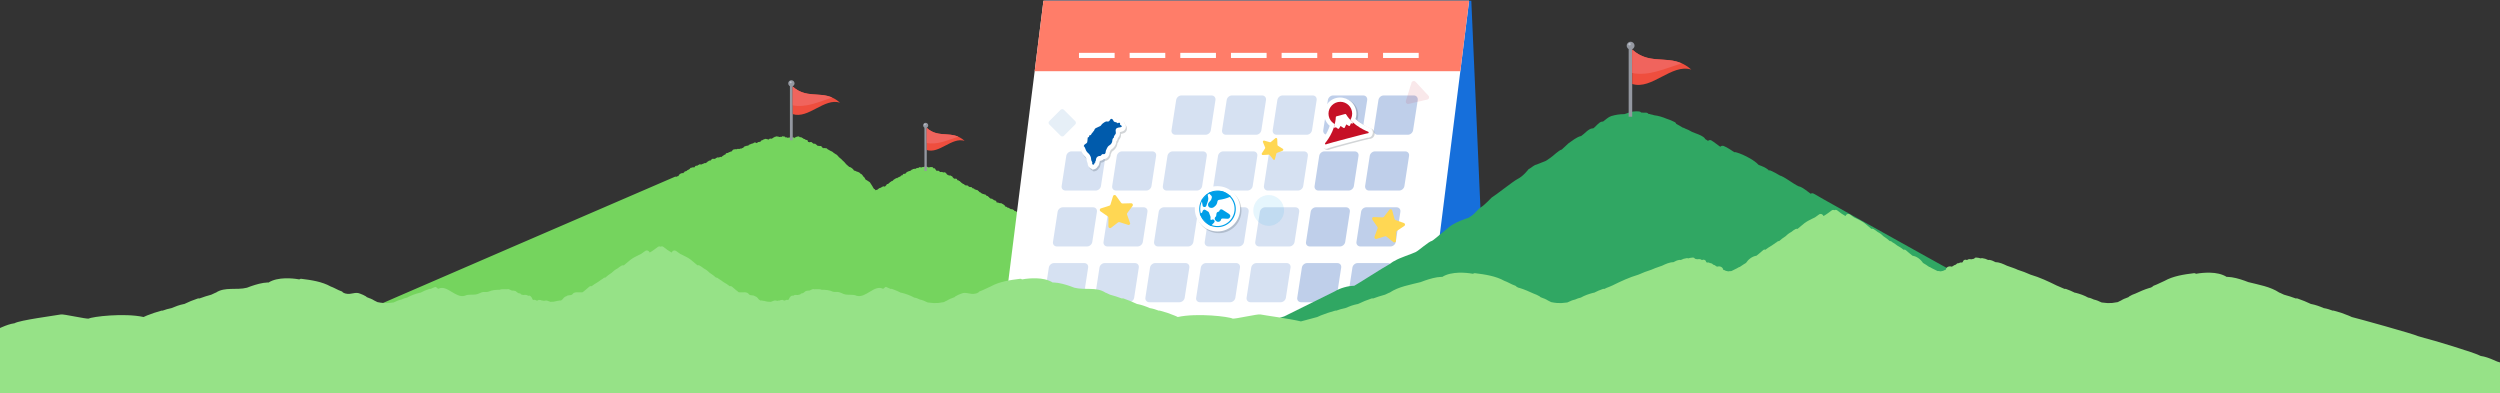 <?xml version="1.0" encoding="utf-8"?>
<!-- Generator: Adobe Illustrator 26.3.1, SVG Export Plug-In . SVG Version: 6.00 Build 0)  -->
<svg version="1.1" id="圖層_1" xmlns="http://www.w3.org/2000/svg" xmlns:xlink="http://www.w3.org/1999/xlink" x="0px" y="0px"
	 viewBox="0 0 2048 322" style="enable-background:new 0 0 2048 322;" xml:space="preserve">
<rect x="0" y="0" width="2048" height="322" fill="#333333" stroke="none"/>
<style type="text/css">
	.st0{fill:#75D45E;}
	.st1{fill:#9498A1;}
	.st2{fill:#BDC2CD;}
	.st3{fill:#EF4E3E;}
	.st4{fill:#F0645D;}
	.st5{fill:#166FDB;}
	.st6{fill:#FFFFFF;}
	.st7{fill:#FF7D69;}
	.st8{fill:#D6E1F2;}
	.st9{fill:#BFCFEA;}
	.st10{opacity:0.2;fill:#222D3A;}
	.st11{fill:#005BAC;}
	.st12{fill:#009FE8;}
	.st13{fill:#C61026;}
	.st14{opacity:0.1;}
	.st15{fill:#FFD753;}
	.st16{fill:#30A763;}
	.st17{fill:#96E287;}
</style>
<g>
	<path class="st0" d="M283,264.6c0.1,0.3,0.3,0.6,0.5,0.8c0,0,0,0.1,0,0.1L397.4,322h643.7c-0.1-0.1-0.1-0.1-0.2-0.2
		c0-0.1,0-0.1,0-0.2c0.4-0.4,0.6-1.2,0.3-1.7c-0.1-0.1-0.1-0.2-0.2-0.3c0-0.2,0-0.4-0.1-0.6c0,0,0,0,0,0c0.2-0.4,0.3-0.8,0.1-1.1
		c0-0.1-0.1-0.1-0.1-0.2c0.1-0.2,0.1-0.5,0-0.7c0.2-0.4,0.4-0.9,0.2-1.3c0,0,0-0.1-0.1-0.1c0.1-0.3,0.2-0.7,0-1
		c0-0.1-0.1-0.2-0.2-0.2c0.1-0.3,0.1-0.5,0-0.7c0-0.1-0.1-0.1-0.1-0.1c0-0.1,0.1-0.2,0.1-0.3c0,0,0,0,0.1-0.1c0.5-0.5,0.8-1.4,0.5-2
		c-0.1-0.2-0.2-0.3-0.4-0.4c0-0.1,0-0.3-0.1-0.4c0-0.1-0.1-0.1-0.1-0.1c0.1-0.3,0.2-0.6,0.1-0.9c0,0,0,0,0,0
		c0.2-0.3,0.3-0.8,0.1-1.1c0,0,0-0.1-0.1-0.1c0.1-0.3,0.2-0.7,0.1-1c0-0.1-0.1-0.1-0.1-0.2c0.1-0.2,0.1-0.4,0.1-0.5
		c0.3-0.4,0.5-1,0.3-1.5c0.2-0.4,0.2-0.9,0.1-1.2c0.1-0.4,0.1-0.8,0-1.1c0,0,0,0,0-0.1c0.1-0.3,0.1-0.7,0-0.9c0-0.1-0.1-0.2-0.2-0.2
		c0,0,0-0.1,0-0.1c0.4-0.5,0.7-1.4,0.4-2c-0.1-0.2-0.2-0.3-0.4-0.5c0.3-0.4,0.5-1.1,0.2-1.6c0-0.1-0.1-0.1-0.1-0.2
		c0.1-0.3,0.1-0.5,0-0.7c0.1-0.3,0.2-0.7,0.1-1c0.2-0.4,0.3-0.9,0.1-1.3c0,0,0,0,0-0.1c0.1-0.3,0.1-0.7,0-1
		c-0.1-0.1-0.2-0.3-0.3-0.3c0,0,0,0,0,0c0.4-0.4,0.7-1.3,0.4-1.9c-0.1-0.2-0.3-0.4-0.5-0.5c0-0.1,0-0.3-0.1-0.4
		c-0.1-0.2-0.3-0.4-0.5-0.4c0-0.1,0-0.3-0.1-0.4c-0.1-0.3-0.5-0.5-0.8-0.5c0-0.1,0-0.1-0.1-0.1c-0.1-0.3-0.4-0.4-0.7-0.5
		c0-0.1,0-0.1-0.1-0.2c-0.2-0.4-0.7-0.6-1.1-0.6c-0.1-0.2-0.3-0.3-0.4-0.3c0-0.2,0-0.3-0.1-0.4c-0.2-0.5-0.8-0.7-1.3-0.6
		c-0.1-0.1-0.4-0.2-0.6-0.2c0-0.1,0-0.2-0.1-0.2c-0.2-0.4-0.6-0.5-1.1-0.5c-0.1-0.3-0.4-0.4-0.7-0.4c0-0.1,0-0.2-0.1-0.2
		c-0.2-0.4-0.7-0.5-1.1-0.5c-0.2-0.3-0.5-0.4-0.8-0.4c0-0.1,0-0.1-0.1-0.2c-0.1-0.3-0.5-0.4-0.8-0.4c0-0.1,0-0.1-0.1-0.2
		c-0.1-0.2-0.4-0.4-0.6-0.4c0-0.1,0-0.1-0.1-0.2c-0.2-0.3-0.4-0.5-0.8-0.6c0,0,0,0,0,0c-0.3-0.6-1.1-0.8-1.8-0.6
		c-0.1-0.1-0.3-0.1-0.4-0.1c0,0,0,0,0,0c-0.2-0.4-0.6-0.5-1-0.5c-0.2-0.4-0.7-0.5-1.2-0.4c-0.1-0.1-0.2-0.2-0.3-0.2
		c0-0.2,0-0.3-0.1-0.5c-0.2-0.4-0.6-0.6-1.1-0.7c-0.3-0.3-0.8-0.5-1.3-0.5c-0.2-0.2-0.6-0.3-0.9-0.3c-0.1-0.1-0.2-0.2-0.4-0.3
		c0-0.1,0-0.3-0.1-0.4c-0.2-0.5-0.7-0.7-1.2-0.7c-0.2-0.2-0.5-0.3-0.8-0.3c0,0,0-0.1,0-0.1c-0.2-0.3-0.5-0.5-0.9-0.5
		c0,0,0-0.1,0-0.1c-0.1-0.1-0.2-0.2-0.3-0.3c0-0.2,0-0.5-0.1-0.6c-0.2-0.5-0.8-0.7-1.4-0.7c-0.2-0.1-0.4-0.2-0.6-0.2
		c-0.2-0.4-0.7-0.6-1.1-0.6c-0.2-0.2-0.5-0.4-0.7-0.4c0,0,0-0.1,0-0.1c-0.2-0.3-0.5-0.5-0.8-0.5c0,0,0-0.1,0-0.1
		c-0.2-0.5-0.8-0.7-1.3-0.6c-0.2-0.2-0.5-0.3-0.8-0.3c-0.2-0.3-0.5-0.5-0.9-0.5c0,0,0,0,0,0c-0.2-0.4-0.7-0.6-1.2-0.5
		c-0.2-0.2-0.4-0.3-0.7-0.4c0-0.1,0-0.1-0.1-0.2c-0.1-0.2-0.3-0.3-0.4-0.4c0-0.1,0-0.3-0.1-0.4c-0.2-0.4-0.6-0.6-1-0.7
		c-0.3-0.4-0.8-0.6-1.3-0.5c-0.1-0.1-0.2-0.1-0.3-0.2c0-0.1,0-0.2-0.1-0.3c-0.3-0.6-1.2-0.8-1.8-0.6c-0.1,0-0.2,0.1-0.3,0.1
		c0,0,0,0,0,0c-0.2-0.4-0.5-0.6-0.9-0.6c-0.2-0.3-0.5-0.5-0.8-0.6c0,0,0,0,0-0.1c-0.2-0.5-0.8-0.7-1.3-0.6c-0.2-0.2-0.4-0.3-0.7-0.3
		c-0.2-0.4-0.6-0.6-1.1-0.6c-0.1-0.2-0.3-0.3-0.4-0.3c0-0.1,0-0.2-0.1-0.3c-0.1-0.3-0.4-0.4-0.6-0.5c0-0.1,0-0.2-0.1-0.2
		c-0.1-0.2-0.2-0.3-0.3-0.3c0-0.2,0-0.3-0.1-0.5c-0.3-0.7-1.3-0.8-1.9-0.6c-0.2,0.1-0.3,0.1-0.4,0.2c-0.1,0-0.3,0-0.4,0.1
		c-0.1-0.2-0.4-0.3-0.6-0.3c0,0,0-0.1,0-0.1c-0.3-0.5-0.9-0.7-1.5-0.5c-0.1-0.1-0.2-0.1-0.3-0.1c0-0.1,0-0.2-0.1-0.2
		c-0.2-0.5-0.8-0.7-1.3-0.7c-0.4-0.3-1-0.4-1.5-0.2c0,0,0,0,0,0c-0.2-0.1-0.5-0.1-0.8,0c0,0-0.1,0-0.1,0.1c-0.1-0.1-0.2-0.1-0.4-0.2
		c0,0,0,0,0-0.1c-0.3-0.6-1.2-0.8-1.8-0.6c-0.1,0-0.2,0.1-0.3,0.2c-0.1,0-0.2,0-0.3,0c-0.2-0.3-0.5-0.4-0.8-0.4
		c-0.3-0.6-1.2-0.7-1.8-0.5c0,0-0.1,0-0.1,0c0-0.1,0-0.2-0.1-0.3c-0.2-0.4-0.6-0.5-1-0.6c0,0,0,0,0,0c-0.1-0.3-0.4-0.4-0.7-0.5
		c0-0.1,0-0.2-0.1-0.3c-0.2-0.3-0.5-0.5-0.9-0.4c0,0,0-0.1,0-0.1c-0.2-0.3-0.5-0.4-0.8-0.4c0,0,0-0.1,0-0.1c-0.2-0.4-0.6-0.5-1-0.5
		c-0.2-0.3-0.6-0.5-0.9-0.4c-0.2-0.4-0.7-0.5-1.1-0.4c-0.1-0.1-0.3-0.2-0.4-0.3c0-0.1,0-0.1-0.1-0.2c-0.3-0.7-1.3-0.8-2-0.6
		c-0.1,0-0.1,0.1-0.2,0.1c-0.1,0-0.2,0-0.3,0c-0.1-0.2-0.3-0.3-0.5-0.4c0,0,0-0.1,0-0.1c-0.2-0.4-0.7-0.7-1.2-0.7
		c-0.1-0.1-0.1-0.1-0.2-0.2c0-0.3,0-0.5-0.1-0.7c-0.1-0.2-0.3-0.4-0.6-0.5c0-0.1,0-0.2-0.1-0.3c-0.1-0.3-0.4-0.5-0.8-0.5
		c0,0,0,0,0,0c-0.3-0.6-1.1-0.7-1.7-0.5c0,0,0,0-0.1,0c-0.1,0-0.1,0-0.2,0c0-0.1,0-0.1-0.1-0.2c-0.3-0.6-1.2-0.8-1.8-0.5
		c-0.1,0-0.2,0.1-0.3,0.2c0,0,0,0,0,0c0-0.1,0-0.3-0.1-0.4c-0.1-0.1-0.1-0.2-0.2-0.3c0.1-0.3,0.1-0.6,0-0.8c0-0.1-0.1-0.2-0.2-0.2
		c0.1-0.3,0-0.6-0.1-0.9c-0.3-0.6-1-0.8-1.7-0.7c-0.2-0.1-0.4-0.1-0.6-0.1c0,0,0,0,0-0.1c-0.1-0.2-0.3-0.3-0.5-0.4
		c0-0.1,0-0.3-0.1-0.4c-0.2-0.3-0.5-0.5-0.9-0.6c-0.2-0.4-0.6-0.6-1.1-0.6c-0.3-0.4-0.8-0.5-1.2-0.5c-0.3-0.2-0.6-0.3-1-0.3
		c-0.2-0.2-0.5-0.3-0.7-0.3c0,0,0,0,0-0.1c-0.1-0.3-0.4-0.4-0.7-0.5c0,0,0-0.1,0-0.1c-0.3-0.7-1.2-0.8-1.9-0.6c-0.3-0.1-0.7-0.1-1,0
		c0,0-0.1,0-0.1,0.1c-0.2-0.1-0.5-0.1-0.7-0.1c-0.1-0.2-0.2-0.3-0.4-0.3c0-0.2,0-0.4-0.1-0.5c-0.1-0.3-0.4-0.5-0.8-0.5
		c0-0.1,0-0.1-0.1-0.2c-0.3-0.6-1-0.7-1.6-0.5c-0.1,0-0.1,0.1-0.2,0.1c-0.1,0-0.1,0-0.2,0c0,0,0-0.1,0-0.1c-0.2-0.4-0.7-0.6-1.1-0.6
		c-0.3-0.3-0.8-0.4-1.3-0.4c-0.2-0.2-0.5-0.2-0.8-0.2c0,0,0,0,0,0c-0.1-0.3-0.4-0.4-0.7-0.4c0,0,0-0.1,0-0.1c-0.3-0.5-1-0.6-1.5-0.5
		c0,0,0,0-0.1,0c-0.3-0.1-0.6-0.2-0.9-0.1c0,0,0,0,0,0c-0.1-0.1-0.2-0.2-0.4-0.2c0-0.1,0-0.3-0.1-0.4c-0.1-0.3-0.4-0.5-0.7-0.5
		c0-0.1,0-0.2-0.1-0.2c-0.1-0.3-0.4-0.5-0.7-0.5c0-0.1,0-0.1-0.1-0.2c-0.1-0.3-0.4-0.4-0.6-0.5c0-0.1,0-0.2-0.1-0.3
		c-0.3-0.5-1-0.7-1.5-0.5c-0.1,0-0.2-0.1-0.3-0.1c0,0,0,0,0,0c-0.3-0.7-1.2-0.8-1.9-0.6c-0.1,0-0.1,0.1-0.2,0.1c-0.2,0-0.4,0-0.6,0
		c-0.1-0.1-0.2-0.1-0.3-0.1c0-0.2,0-0.3-0.1-0.4c-0.2-0.4-0.6-0.6-1-0.6c0,0,0,0,0,0c-0.1-0.2-0.3-0.3-0.5-0.4c0-0.2,0-0.4-0.1-0.5
		c-0.1-0.2-0.2-0.3-0.4-0.4c0-0.2,0-0.4-0.1-0.5c-0.2-0.4-0.7-0.6-1.2-0.6c-0.3-0.3-0.8-0.4-1.2-0.4c-0.2-0.2-0.6-0.3-0.9-0.2
		c0,0,0,0,0,0c-0.1-0.1-0.2-0.3-0.3-0.3c0-0.2,0-0.3-0.1-0.4c-0.3-0.6-1.2-0.8-1.9-0.6c-0.1,0.1-0.3,0.1-0.4,0.2
		c-0.4-0.6-1.2-0.7-1.8-0.5c-0.1,0-0.2,0.1-0.3,0.1c-0.2,0-0.4,0-0.5,0c-0.3-0.2-0.8-0.3-1.2-0.1c0,0-0.1,0-0.1,0
		c-0.1-0.1-0.3-0.1-0.5-0.1c0-0.1,0-0.1-0.1-0.2c0-0.1-0.1-0.2-0.2-0.2c0-0.3,0-0.6-0.1-0.8c-0.3-0.6-1.2-0.8-1.9-0.6c0,0,0,0,0,0
		c-0.2,0-0.3-0.1-0.5,0c-0.1-0.3-0.4-0.4-0.7-0.4c0,0,0-0.1,0-0.1c-0.2-0.4-0.6-0.6-1-0.6c-0.1-0.1-0.2-0.2-0.3-0.3
		c0-0.2,0-0.4-0.1-0.6c-0.1-0.2-0.3-0.4-0.6-0.4c0-0.1,0-0.3-0.1-0.4c-0.2-0.4-0.6-0.5-0.9-0.5c0,0,0,0,0,0
		c-0.2-0.4-0.7-0.6-1.2-0.5c-0.2-0.2-0.4-0.3-0.7-0.3c0-0.1,0-0.1-0.1-0.2c-0.1-0.3-0.5-0.4-0.8-0.5c0,0,0-0.1,0-0.1
		c-0.1-0.3-0.4-0.4-0.7-0.5c0-0.1,0-0.1-0.1-0.2c-0.2-0.5-0.8-0.7-1.3-0.6c-0.1-0.1-0.1-0.1-0.2-0.2c0-0.2,0-0.3-0.1-0.5
		c-0.2-0.3-0.5-0.6-0.9-0.6c-0.2-0.4-0.5-0.6-0.9-0.6c-0.3-0.5-0.9-0.7-1.5-0.6c-0.1-0.1-0.2-0.1-0.3-0.1c0-0.1,0-0.2-0.1-0.3
		c-0.3-0.5-0.9-0.7-1.4-0.6c-0.1-0.1-0.1-0.1-0.2-0.1c0-0.2,0-0.4-0.1-0.5c-0.2-0.5-0.8-0.7-1.3-0.6c-0.4-0.3-0.9-0.3-1.4-0.2
		c0,0-0.1,0-0.1,0c-0.1-0.1-0.3-0.1-0.5-0.1c-0.2-0.4-0.8-0.6-1.3-0.5c-0.3-0.2-0.7-0.3-1-0.2c-0.1-0.1-0.2-0.2-0.3-0.2
		c0-0.2,0-0.3-0.1-0.5c-0.3-0.6-1-0.8-1.6-0.6c-0.3-0.2-0.7-0.2-1-0.1c-0.2-0.2-0.5-0.2-0.7-0.2c0,0,0,0,0,0
		c-0.1-0.3-0.5-0.4-0.8-0.4c0-0.1,0-0.2-0.1-0.2c-0.1-0.1-0.2-0.2-0.3-0.3c0-0.2,0-0.5-0.1-0.7c-0.2-0.4-0.7-0.6-1.2-0.7
		c-0.2-0.3-0.6-0.4-1-0.4c-0.3-0.4-0.9-0.4-1.3-0.3c0,0-0.1,0-0.1,0.1c-0.1,0-0.2-0.1-0.2-0.1c0-0.1,0-0.1-0.1-0.2
		c-0.2-0.4-0.7-0.6-1.2-0.6c-0.1-0.2-0.3-0.3-0.5-0.3c0-0.1,0-0.2-0.1-0.3c-0.2-0.4-0.7-0.6-1.2-0.6c-0.1-0.1-0.2-0.2-0.3-0.2
		c0-0.2,0-0.4-0.1-0.5c-0.1-0.3-0.4-0.4-0.7-0.5c0-0.1,0-0.1-0.1-0.2c-0.2-0.4-0.7-0.7-1.2-0.7c-0.4-0.4-1.1-0.4-1.6-0.3
		c-0.2,0.1-0.4,0.2-0.5,0.4c-0.2-0.4-0.6-0.5-1-0.5c-0.1-0.2-0.3-0.3-0.6-0.4c0-0.1,0-0.3-0.1-0.4c-0.1-0.2-0.3-0.4-0.5-0.5
		c0-0.1,0-0.2-0.1-0.3c-0.3-0.7-1.2-0.8-1.9-0.6c-0.1,0-0.2,0.1-0.3,0.1c0,0,0,0,0,0c-0.3-0.6-1.1-0.7-1.7-0.5c0,0,0,0,0,0
		c0-0.2,0-0.3-0.1-0.4c-0.2-0.4-0.6-0.6-1-0.6c-0.1-0.2-0.3-0.3-0.6-0.4c0-0.1,0-0.3-0.1-0.4c-0.1-0.3-0.4-0.4-0.6-0.5
		c0-0.1,0-0.2-0.1-0.2c-0.2-0.4-0.6-0.6-1.1-0.6c-0.2-0.3-0.6-0.5-1-0.5c-0.3-0.4-0.9-0.5-1.4-0.4c-0.2-0.1-0.4-0.2-0.7-0.2
		c0,0,0,0,0-0.1c-0.2-0.3-0.5-0.4-0.8-0.5c0,0,0,0,0-0.1c-0.2-0.4-0.7-0.6-1.1-0.5c-0.2-0.3-0.6-0.4-0.9-0.4
		c-0.1-0.2-0.4-0.4-0.7-0.4c0,0,0-0.1,0-0.1c-0.3-0.5-0.9-0.7-1.5-0.6c-0.1-0.1-0.3-0.2-0.5-0.2c0,0,0-0.1,0-0.1
		c-0.2-0.3-0.5-0.5-0.9-0.6c0,0,0,0,0,0c-0.2-0.3-0.4-0.5-0.8-0.6c0,0,0-0.1,0-0.1c-0.2-0.4-0.6-0.6-1-0.7c-0.4-0.5-1.2-0.7-1.8-0.4
		c-0.1,0-0.1,0.1-0.2,0.1c-0.2,0-0.3,0-0.5,0c-0.2-0.3-0.6-0.4-1-0.3c-0.3-0.4-1-0.5-1.4-0.3c0,0-0.1,0-0.1,0.1
		c-0.2-0.1-0.5-0.1-0.7,0c-0.1-0.1-0.2-0.2-0.3-0.3c0-0.2,0-0.4-0.1-0.6c-0.3-0.6-1-0.8-1.7-0.6c0,0-0.1,0-0.1-0.1
		c0-0.2,0-0.3-0.1-0.4c-0.2-0.5-0.8-0.6-1.3-0.6c-0.1-0.1-0.1-0.1-0.2-0.2c0-0.2,0-0.4-0.1-0.6c-0.3-0.5-0.9-0.7-1.5-0.7
		c-0.2-0.1-0.5-0.2-0.7-0.2c0,0,0-0.1,0-0.1c-0.1-0.1-0.2-0.2-0.3-0.3c0-0.2,0-0.4-0.1-0.6c-0.3-0.6-1.2-0.8-1.8-0.6
		c-0.1,0-0.2,0.1-0.3,0.1c-0.1,0-0.2,0-0.3,0c-0.1-0.1-0.2-0.2-0.4-0.3c0-0.2,0-0.4-0.1-0.5c-0.2-0.4-0.6-0.6-1.1-0.6
		c-0.1-0.2-0.3-0.4-0.6-0.4c0-0.1,0-0.2-0.1-0.3c-0.2-0.3-0.5-0.5-0.8-0.5c0,0,0-0.1,0-0.1c-0.1-0.2-0.2-0.3-0.4-0.4
		c0-0.2,0-0.4-0.1-0.5c-0.3-0.5-0.9-0.7-1.5-0.7c-0.2-0.1-0.5-0.2-0.7-0.2c0,0,0-0.1,0-0.1c-0.1-0.2-0.3-0.3-0.5-0.4
		c0-0.1,0-0.1-0.1-0.2c-0.2-0.4-0.6-0.6-1-0.6c-0.2-0.3-0.6-0.5-1-0.5c0,0,0,0,0,0c0-0.1-0.1-0.2-0.2-0.2c0-0.3,0-0.6-0.1-0.8
		c-0.2-0.4-0.6-0.6-1.1-0.7c-0.1-0.2-0.2-0.3-0.4-0.3c0-0.2,0-0.4-0.1-0.5c-0.2-0.4-0.5-0.5-0.9-0.6c0,0,0,0,0-0.1
		c-0.1-0.2-0.3-0.4-0.6-0.4c0-0.1,0-0.2-0.1-0.3c-0.2-0.3-0.5-0.5-0.8-0.6c0,0,0,0,0-0.1c-0.2-0.3-0.5-0.5-0.9-0.6
		c-0.3-0.5-0.8-0.7-1.4-0.6c-0.1-0.1-0.3-0.2-0.4-0.2c0-0.1,0-0.2-0.1-0.3c-0.2-0.4-0.6-0.6-1-0.6c-0.3-0.4-1-0.6-1.5-0.4
		c-0.1-0.1-0.3-0.1-0.5-0.1c-0.2-0.3-0.5-0.5-0.8-0.5c-0.3-0.5-0.9-0.7-1.5-0.7c-0.2-0.1-0.3-0.2-0.5-0.2c-0.2-0.5-0.8-0.7-1.3-0.6
		c-0.1-0.1-0.2-0.1-0.3-0.2c0-0.2,0-0.4-0.1-0.5c-0.2-0.3-0.5-0.5-0.8-0.6c0,0,0-0.1,0-0.1c-0.2-0.3-0.5-0.5-0.8-0.5c0,0,0,0,0,0
		c-0.2-0.3-0.5-0.5-0.9-0.5c-0.3-0.5-1.1-0.6-1.7-0.5c-0.2-0.1-0.4-0.1-0.7-0.1c-0.3-0.3-0.7-0.4-1.1-0.3c-0.2-0.2-0.6-0.3-0.9-0.2
		c0,0,0,0,0,0c-0.1-0.1-0.1-0.2-0.2-0.2c0-0.3,0-0.5-0.1-0.7c-0.2-0.5-0.7-0.7-1.3-0.7c-0.2-0.2-0.4-0.3-0.7-0.3c0,0,0,0,0,0
		c-0.2-0.3-0.5-0.5-0.9-0.6c0,0,0,0,0,0c-0.3-0.5-0.9-0.7-1.5-0.6c-0.2-0.1-0.4-0.2-0.7-0.2c0,0,0-0.1,0-0.1
		c-0.1-0.2-0.3-0.4-0.6-0.4c0-0.1,0-0.2-0.1-0.3c-0.2-0.3-0.5-0.5-0.8-0.6c0,0,0,0,0-0.1c-0.2-0.4-0.7-0.6-1.2-0.6
		c-0.1-0.1-0.3-0.2-0.5-0.3c0-0.1,0-0.1-0.1-0.2c-0.2-0.5-0.8-0.7-1.4-0.7c-0.3-0.2-0.7-0.3-1.1-0.3c-0.2-0.2-0.5-0.3-0.8-0.3
		c-0.2-0.2-0.4-0.4-0.7-0.4c0,0,0,0,0-0.1c-0.2-0.4-0.7-0.6-1.1-0.6c-0.1-0.2-0.3-0.3-0.5-0.3c0-0.1,0-0.2-0.1-0.3
		c-0.2-0.3-0.5-0.5-0.8-0.6c0,0,0,0,0,0c-0.2-0.5-0.8-0.7-1.3-0.7c-0.3-0.2-0.6-0.3-1-0.3c-0.1-0.2-0.4-0.3-0.7-0.3
		c0-0.1,0-0.1-0.1-0.2c-0.2-0.4-0.7-0.6-1.2-0.5c-0.1-0.1-0.3-0.2-0.5-0.3c0-0.1,0-0.1-0.1-0.2c-0.3-0.6-1-0.7-1.6-0.6
		c-0.2-0.1-0.5-0.2-0.8-0.1c-0.1-0.2-0.3-0.3-0.5-0.3c0-0.1,0-0.2-0.1-0.2c-0.3-0.6-1-0.8-1.7-0.7c-0.3-0.1-0.6-0.2-0.9-0.1
		c-0.1-0.2-0.4-0.2-0.6-0.3c0-0.1,0-0.2-0.1-0.3c-0.2-0.4-0.6-0.5-1-0.5c0,0,0,0,0,0c-0.1-0.3-0.5-0.4-0.8-0.4c0-0.1,0-0.1-0.1-0.2
		c-0.1-0.3-0.4-0.4-0.7-0.4c0-0.1,0-0.2-0.1-0.2c-0.1-0.3-0.4-0.4-0.6-0.5c0-0.1,0-0.1-0.1-0.2c-0.2-0.4-0.6-0.6-1-0.6
		c-0.3-0.5-0.9-0.6-1.4-0.6c0,0-0.1-0.1-0.1-0.1c0-0.2,0-0.3-0.1-0.5c-0.3-0.7-1.2-0.8-1.9-0.6c-0.2-0.1-0.3-0.1-0.5,0
		c0,0,0-0.1,0-0.1c-0.1-0.2-0.4-0.4-0.7-0.4c0-0.1,0-0.2-0.1-0.3c-0.1-0.2-0.3-0.3-0.5-0.4c0-0.1,0-0.3-0.1-0.4
		c-0.2-0.4-0.6-0.6-1-0.6c-0.4-0.5-1.1-0.6-1.7-0.4c0,0,0,0-0.1,0c-0.1,0-0.2,0-0.3-0.1c-0.2-0.4-0.7-0.6-1.2-0.6
		c-0.1-0.1-0.2-0.1-0.3-0.2c0-0.1,0-0.3-0.1-0.4c-0.2-0.3-0.4-0.5-0.7-0.6c0,0,0-0.1,0-0.1c-0.3-0.7-1.3-0.8-2-0.6
		c-0.1,0-0.2,0.1-0.3,0.1c-0.4-0.5-1.2-0.6-1.8-0.4c0,0-0.1,0-0.1,0c-0.2,0-0.4,0-0.6,0c0,0,0,0,0,0c-0.1-0.1-0.2-0.2-0.3-0.2
		c0-0.1,0-0.2-0.1-0.2c-0.3-0.6-1.1-0.8-1.7-0.6c-0.3-0.1-0.7-0.2-1.1-0.1c0-0.2,0-0.4-0.1-0.5c-0.1-0.2-0.3-0.4-0.5-0.5
		c0-0.2,0-0.3-0.1-0.4c-0.3-0.6-1.1-0.7-1.6-0.5c0,0,0,0,0,0c0-0.2,0-0.3-0.1-0.4c-0.3-0.7-1.3-0.8-1.9-0.6c0,0,0,0,0,0
		c-0.3-0.1-0.7-0.1-1,0c-0.1,0-0.2,0.1-0.3,0.2c-0.2,0-0.4,0-0.6,0c-0.2-0.1-0.4-0.2-0.6-0.2c-0.4-0.4-1-0.6-1.6-0.4
		c-0.4-0.2-0.8-0.2-1.2,0c-0.1,0-0.2,0.1-0.3,0.2c-0.2,0-0.5,0-0.7,0.1c-0.1,0-0.1,0-0.2,0.1c-0.3-0.1-0.6-0.1-0.9,0
		c-0.2,0.1-0.3,0.2-0.4,0.3c-0.1,0-0.2,0-0.3,0c-0.4-0.3-1-0.4-1.5-0.2c-0.3,0.1-0.5,0.3-0.6,0.6c-0.1,0-0.2,0-0.2,0.1
		c-0.4-0.2-0.8-0.2-1.2-0.1c-0.3,0.1-0.4,0.3-0.5,0.5c-0.1,0-0.3,0-0.4,0.1c0,0-0.1,0-0.1,0.1c-0.3-0.1-0.7-0.2-1,0
		c-0.1,0-0.1,0.1-0.2,0.1c-0.3-0.1-0.6,0-0.9,0.1c-0.2,0.1-0.4,0.2-0.5,0.4c-0.2,0-0.3,0-0.5,0.1c-0.3,0.1-0.5,0.3-0.6,0.6
		c-0.1,0-0.2,0-0.3,0.1c-0.2,0.1-0.3,0.1-0.4,0.3c-0.2,0-0.5,0-0.7,0.1c-0.1,0-0.2,0.1-0.3,0.2c-0.2,0-0.5,0-0.7,0.1
		c-0.2,0.1-0.4,0.2-0.5,0.4c-0.1,0-0.3,0-0.4,0.1c-0.4,0.1-0.6,0.5-0.7,0.8c0,0-0.1,0-0.1,0c-0.3,0.1-0.4,0.3-0.5,0.6
		c-0.1,0-0.2,0-0.3,0.1c-0.4-0.1-0.8-0.1-1.2,0c-0.4,0.2-0.7,0.5-0.8,1c-0.1,0.1-0.2,0.1-0.3,0.2c-0.2,0-0.5,0-0.7,0.1
		c-0.3,0.1-0.5,0.4-0.6,0.7c-0.1,0-0.2,0-0.3,0.1c-0.2,0.1-0.3,0.2-0.4,0.3c-0.2,0-0.4,0-0.6,0.1c-0.2,0.1-0.4,0.2-0.5,0.4
		c-0.1,0-0.3,0-0.4,0.1c-0.3,0.1-0.5,0.4-0.6,0.6c-0.3-0.2-0.8-0.2-1.1,0c-0.2,0.1-0.4,0.3-0.5,0.5c-0.1,0-0.3,0-0.4,0.1
		c-0.3,0.1-0.4,0.3-0.5,0.5c-0.1,0-0.3,0-0.4,0.1c-0.3,0.1-0.5,0.4-0.5,0.7c-0.1,0-0.2,0-0.3,0.1c-0.2,0.1-0.3,0.2-0.4,0.3
		c-0.2,0-0.3,0-0.5,0.1c-0.3,0.1-0.5,0.3-0.6,0.5c-0.1,0-0.2,0-0.3,0.1c-0.3,0.1-0.6,0.4-0.7,0.7c-0.1,0-0.1,0-0.2,0
		c-0.3,0.1-0.5,0.4-0.6,0.7c-0.1,0-0.2,0-0.3,0.1c-0.1,0.1-0.3,0.1-0.3,0.2c-0.2,0-0.4,0-0.6,0.1c-0.4,0.1-0.6,0.5-0.7,0.9
		c0,0,0,0,0,0c-0.3,0.1-0.5,0.4-0.6,0.7c-0.1,0-0.1,0-0.2,0.1c-0.2,0.1-0.4,0.2-0.4,0.4c-0.4-0.3-1.1-0.3-1.5-0.2
		c-0.2,0.1-0.4,0.2-0.5,0.3c-0.1,0-0.3,0-0.4,0.1c-0.3,0.1-0.4,0.3-0.5,0.5c-0.1,0-0.3,0-0.4,0.1c-0.1,0-0.2,0.1-0.3,0.2
		c-0.2,0-0.5,0-0.7,0.1c-0.3,0.1-0.4,0.3-0.6,0.5c-0.1,0-0.2,0-0.3,0.1c-0.3,0.1-0.5,0.3-0.6,0.6c-0.1,0-0.2,0-0.3,0.1
		c-0.1,0.1-0.3,0.1-0.4,0.2c-0.2,0-0.4,0-0.6,0.1c-0.2,0.1-0.4,0.2-0.5,0.3c-0.1,0-0.6-1.3-1.2-1.1c-0.1,0-0.7-0.8-1.5-2.4
		c-0.2-0.4-1.9-3-2-3.1c-1.3-1-3.5-2.2-3.5-2.2c-0.2-0.5-1.2-2.4-1.7-2.3c-0.2-0.1-0.8-1.5-1-1.5c0,0,0,0,0,0
		c-0.3-0.5-1.5-1.1-1.6-1.1c0-0.1,0-0.1-0.1-0.2c-0.3-0.7-2.9-1.6-3.2-1.6c-0.4-0.5-1.9-0.6-1.9-0.7c-0.1-0.2-0.6-0.8-0.6-0.9
		c-0.2-0.4-2.6-2.3-3.2-2c-0.1,0-2.1-1.9-2.3-2c-0.1-0.2-0.3-0.4-0.5-0.5c0-0.1-2-2.4-2.2-2.4c0,0-0.8-0.6-0.8-0.7
		c-0.3-0.6-2.3-2-2.3-2.1c-0.1-0.2-0.3-0.3-0.5-0.4c0-0.2-0.9-1.1-0.9-1.1c-0.1-0.2-1.3-1.3-1.7-1.3c-0.2-0.3-1.6-1-1.6-1
		c-0.3-0.7-2.5-1.8-2.6-1.7c-0.2-0.2-2.2-1.3-2.5-1.4c0,0,0-0.1-0.1-0.1c-0.3-0.6-1-0.8-1.7-0.7c-0.3-0.2-0.8-0.2-1.2,0
		c0,0-0.1,0-0.1,0c0,0-0.1,0-0.1,0c-0.2-0.3-0.6-0.4-0.9-0.4c-0.1-0.2-0.3-0.3-0.5-0.4c0-0.1,0-0.3-0.1-0.4c-0.3-0.6-1-0.7-1.6-0.5
		c-0.3-0.2-0.6-0.2-0.9-0.1c0,0,0,0,0,0c-0.2-0.2-0.6-0.3-0.9-0.2c-0.1-0.1-0.3-0.2-0.5-0.3c0-0.1,0-0.2-0.1-0.2
		c-0.1-0.3-0.4-0.5-0.8-0.5c0,0,0-0.1,0-0.1c-0.3-0.6-1.1-0.7-1.7-0.6c-0.2-0.1-0.4-0.1-0.6-0.1c0,0,0,0,0-0.1
		c-0.1-0.2-0.3-0.3-0.6-0.4c0,0,0-0.1,0-0.1c-0.3-0.6-1.2-0.8-1.8-0.6c-0.1,0-0.2,0.1-0.2,0.1c-0.2,0-0.4,0-0.6,0
		c-0.2-0.2-0.5-0.2-0.8-0.2c0,0,0,0,0-0.1c-0.1-0.1-0.2-0.2-0.3-0.3c0-0.2,0-0.5-0.1-0.7c-0.3-0.5-0.9-0.7-1.4-0.6
		c-0.1-0.1-0.3-0.2-0.5-0.2c0,0,0,0,0,0c-0.2-0.4-0.7-0.6-1.2-0.6c-0.2-0.2-0.4-0.3-0.7-0.3c0-0.1,0-0.2-0.1-0.2
		c-0.1-0.3-0.5-0.4-0.8-0.4c-0.3-0.5-1-0.6-1.5-0.5c-0.1,0-0.1,0-0.1,0.1c-0.1,0-0.1,0-0.2-0.1c0,0,0,0,0,0
		c-0.3-0.6-1.2-0.8-1.8-0.6c-0.2,0.1-0.3,0.1-0.4,0.2c-0.2,0-0.4,0-0.6,0.1c-0.2,0.1-0.3,0.1-0.4,0.3c-0.2,0-0.4,0-0.6,0.1
		c-0.4,0.2-0.7,0.5-0.7,0.9c0,0,0,0,0,0c0,0,0,0,0,0c0-0.1,0-0.3-0.1-0.4c-0.3-0.5-0.9-0.6-1.5-0.4c-0.1,0-0.2,0.1-0.2,0.1
		c-0.2-0.1-0.5-0.1-0.7,0c0,0-0.1,0-0.1,0c-0.3-0.2-0.7-0.2-1.1-0.1c-0.1,0-0.1,0.1-0.2,0.1c-0.3-0.1-0.6-0.1-0.9,0
		c-0.2,0.1-0.3,0.2-0.4,0.4c0,0-0.1,0-0.1,0c0,0,0,0,0,0c-0.3-0.6-1.1-0.7-1.6-0.5c-0.1,0-0.1,0-0.2,0.1c0-0.1,0-0.1-0.1-0.2
		c-0.3-0.6-1-0.8-1.6-0.7c-0.3-0.2-0.8-0.2-1.2-0.1c-0.2,0.1-0.4,0.3-0.5,0.5c-0.1,0-0.2,0-0.3,0c-0.4-0.2-0.9-0.2-1.3,0
		c-0.1,0-0.1,0.1-0.2,0.1c-0.3-0.3-0.8-0.5-1.3-0.4c-0.4-0.2-0.9-0.3-1.4-0.1c-0.1,0.1-0.3,0.1-0.4,0.2c-0.2,0-0.4,0-0.6,0.1
		c-0.2,0.1-0.4,0.2-0.5,0.4c-0.2,0-0.3,0-0.5,0.1c-0.2,0.1-0.4,0.3-0.5,0.5c-0.1,0-0.3,0-0.4,0.1c-0.2,0.1-0.3,0.2-0.4,0.4
		c-0.2,0-0.4,0-0.6,0c0,0,0,0-0.1,0c-0.3-0.1-0.8-0.1-1.1,0c-0.3,0.1-0.5,0.3-0.6,0.5c-0.1,0-0.2,0-0.3,0.1
		c-0.1,0.1-0.3,0.1-0.3,0.2c-0.3-0.3-0.7-0.4-1.2-0.4c-0.4-0.3-0.9-0.3-1.4-0.2c-0.1,0-0.2,0.1-0.3,0.2c-0.2,0-0.5,0-0.7,0.1
		c-0.2,0.1-0.4,0.2-0.5,0.4c-0.2,0-0.3,0-0.4,0.1c-0.2,0.1-0.3,0.2-0.4,0.3c-0.2,0-0.4,0-0.6,0.1c-0.4,0.1-0.5,0.4-0.6,0.8
		c-0.1,0-0.1,0-0.2,0c-0.2,0.1-0.3,0.2-0.4,0.4c-0.2,0-0.4,0-0.6,0c-0.1,0-0.2,0.1-0.3,0.2c-0.3-0.1-0.5-0.1-0.8,0
		c-0.2,0.1-0.4,0.3-0.5,0.5c-0.2,0-0.3,0-0.4,0.1c-0.1,0-0.2,0.1-0.3,0.2c-0.1,0-0.3-0.1-0.4-0.1c-0.3-0.4-1-0.5-1.5-0.3
		c-0.3,0.1-0.4,0.3-0.6,0.5c-0.1,0-0.2,0-0.4,0.1c-0.1,0-0.2,0.1-0.3,0.2c-0.3,0-0.6,0-0.8,0.1c-0.2,0.1-0.3,0.2-0.5,0.3
		c-0.2,0-0.4,0-0.5,0.1c-0.2,0.1-0.3,0.2-0.4,0.3c-0.2,0-0.4,0-0.6,0.1c-0.4,0.1-0.6,0.4-0.7,0.8c0,0-0.1,0-0.1,0c0,0-0.1,0-0.1,0.1
		c-0.3-0.1-0.7-0.1-1,0c-0.1,0-0.2,0.1-0.2,0.1c-0.3,0-0.6,0-0.8,0.1c-0.2,0.1-0.3,0.2-0.4,0.3c-0.2,0-0.4,0-0.6,0.1
		c-0.3,0.1-0.5,0.4-0.6,0.7c-0.1,0-0.1,0-0.2,0.1c-0.2,0.1-0.4,0.2-0.5,0.4c-0.2,0-0.3,0-0.5,0.1c-0.2,0.1-0.3,0.2-0.4,0.3
		c-0.2,0-0.4,0-0.5,0.1c0,0-0.1,0-0.1,0c-0.3,0-0.6,0-0.9,0.1c-0.2,0.1-0.3,0.2-0.5,0.3c-0.1,0-0.2,0-0.3,0
		c-0.4-0.2-0.9-0.2-1.3-0.1c-0.1,0-0.2,0.1-0.3,0.2c-0.2,0-0.5,0-0.7,0.1c0,0,0,0-0.1,0c-0.3-0.1-0.7-0.1-1,0c0,0-0.1,0-0.1,0.1
		c-0.3-0.1-0.7,0-1,0.1c-0.4,0.1-0.6,0.4-0.7,0.7c0,0-0.1,0-0.1,0c-0.4,0.1-0.5,0.4-0.6,0.8c-0.1,0-0.1,0-0.2,0
		c-0.1,0-0.2,0.1-0.3,0.2c-0.3,0-0.5,0-0.8,0.1c-0.2,0.1-0.3,0.2-0.4,0.3c-0.2,0-0.4,0-0.6,0.1c-0.3,0.1-0.4,0.3-0.6,0.5
		c-0.1,0-0.2,0-0.4,0.1c0,0-0.1,0-0.1,0.1c-0.3-0.1-0.7-0.1-1,0.1c-0.4,0.1-0.6,0.5-0.7,0.9c0,0,0,0,0,0c-0.2,0.1-0.3,0.2-0.4,0.3
		c-0.2,0-0.4,0-0.5,0.1c-0.3,0.1-0.5,0.3-0.7,0.6c-0.1,0-0.1,0-0.2,0c-0.3,0.1-0.5,0.3-0.6,0.5c-0.1,0-0.2,0-0.3,0.1
		c-0.3,0.1-0.5,0.4-0.6,0.7c-0.1,0-0.1,0-0.2,0c0,0,0,0,0,0c-0.3-0.2-0.8-0.2-1.2-0.1c-0.3,0.1-0.5,0.3-0.6,0.6
		c-0.4-0.3-1-0.4-1.5-0.2c-0.2,0.1-0.3,0.2-0.4,0.3c-0.2,0-0.4,0-0.5,0.1c-0.3,0.1-0.5,0.3-0.6,0.6c-0.1,0-0.2,0-0.3,0.1
		c-0.1,0-0.1,0.1-0.2,0.1c-0.3-0.1-0.6-0.1-0.9,0c-0.4-0.2-0.9-0.2-1.2,0c-0.4,0.1-0.6,0.4-0.7,0.7c0,0-0.1,0-0.1,0
		c-0.3,0.1-0.5,0.3-0.5,0.6c-0.1,0-0.2,0-0.3,0.1c0,0-0.1,0-0.1,0c-0.3-0.1-0.7-0.1-1,0.1c-0.3,0.1-0.4,0.3-0.6,0.5
		c-0.1,0-0.2,0-0.3,0.1c-0.3,0.1-0.5,0.3-0.6,0.6c-0.1,0-0.2,0-0.3,0.1c-0.3,0.1-0.5,0.4-0.6,0.7c0,0,0,0-0.1,0
		c-0.4-0.2-0.9-0.2-1.3,0c-0.2,0.1-0.3,0.2-0.4,0.3c-0.2,0-0.4,0-0.6,0.1c-0.2,0.1-0.3,0.2-0.5,0.3c-0.2,0-0.3,0-0.5,0.1
		c-0.2,0.1-0.3,0.2-0.4,0.3c-0.1,0-0.3,0-0.4,0c-0.4-0.2-0.9-0.3-1.3-0.1c-0.2,0.1-0.4,0.2-0.5,0.4c-0.2,0-0.3,0-0.4,0.1
		c-0.3,0.1-0.5,0.3-0.6,0.5c-0.1,0-0.2,0-0.3,0.1c0,0,0,0-0.1,0c-0.4-0.1-0.7-0.1-1.1,0.1c-0.5,0.2-0.7,0.6-0.8,1.1
		c0,0-0.1,0-0.1,0.1c-0.3-0.1-0.6-0.1-0.9,0c0,0-0.1,0-0.1,0.1c-0.3-0.1-0.7-0.1-1,0c-0.1,0-0.2,0.1-0.3,0.2c-0.3,0-0.5,0-0.8,0.1
		c-0.4,0.1-0.6,0.4-0.7,0.8c-0.1,0-0.1,0-0.2,0c-0.2,0.1-0.4,0.3-0.5,0.5c-0.2,0-0.3,0-0.4,0.1c-0.2,0.1-0.3,0.2-0.4,0.4
		c-0.2,0-0.4,0-0.5,0.1c-0.3,0.1-0.5,0.3-0.6,0.6c-0.1,0-0.2,0-0.3,0.1c-0.1,0-0.2,0.1-0.3,0.2c-0.3,0-0.5,0-0.8,0.1
		c-0.4,0.1-0.6,0.5-0.7,0.8c0,0-0.1,0-0.1,0c-0.3,0.1-0.5,0.3-0.5,0.6c-0.1,0-0.2,0-0.3,0.1c0,0,0,0-0.1,0c-0.3-0.1-0.8-0.1-1.1,0
		c-0.2,0.1-0.3,0.1-0.4,0.3c-0.2,0-0.4,0-0.6,0.1c-0.3,0.1-0.6,0.4-0.7,0.7c0,0-0.1,0-0.1,0c-0.5,0.2-0.7,0.8-0.7,1.3
		c-0.3-0.1-0.6,0-0.9,0.1c-0.2,0.1-0.3,0.2-0.4,0.3c-0.2,0-0.4,0-0.5,0.1c0,0-0.1,0-0.1,0c-0.3-0.1-0.7-0.1-1,0
		c-0.3,0.1-268.2,115.8-268.3,116.1c-0.1,0-0.2,0-0.3,0.1c-0.2,0.1-0.3,0.2-0.4,0.4c-0.2,0-0.3,0-0.5,0.1c-0.3,0.1-0.5,0.4-0.6,0.7
		c0,0-0.1,0-0.1,0c-0.6,0.2-0.8,0.9-0.7,1.5C282.9,263.7,282.9,264.2,283,264.6z"/>
	<g>
		<polygon class="st1" points="647.8,70 647.2,70 647.1,70 647.1,114.9 647.2,114.9 647.8,114.9 649.4,114.9 649.4,70 		"/>
		<path class="st1" d="M650.9,68.3c0-1.4-1.2-2.6-2.6-2.6c-1.4,0-2.6,1.2-2.6,2.6c0,1.4,1.2,2.6,2.6,2.6
			C649.7,70.9,650.9,69.7,650.9,68.3z"/>
		<path class="st2" d="M648.5,67.4c0-0.5-0.4-0.8-0.8-0.8c-0.5,0-0.8,0.4-0.8,0.8c0,0.5,0.4,0.8,0.8,0.8
			C648.1,68.2,648.5,67.8,648.5,67.4z"/>
		<path class="st3" d="M649.4,70.9c0,7.5,0,15.1,0,22.6c12.9,4.1,25.8-13.5,38.7-9.4C675.2,72.5,662.3,82.5,649.4,70.9z"/>
		<path class="st4" d="M681.8,79.9c-10.8-4.8-21.6,0.7-32.4-9c0,5.1,0,10.2,0,15.4C660.2,88.5,671,83.3,681.8,79.9z"/>
	</g>
	<g>
		<polygon class="st1" points="757.9,104.1 757.5,104.1 757.3,104.1 757.3,140 757.5,140 757.9,140 759.2,140 759.2,104.1 		"/>
		<path class="st1" d="M760.4,102.7c0-1.1-0.9-2.1-2.1-2.1c-1.1,0-2.1,0.9-2.1,2.1c0,1.1,0.9,2.1,2.1,2.1
			C759.5,104.8,760.4,103.9,760.4,102.7z"/>
		<path class="st2" d="M758.4,102c0-0.4-0.3-0.7-0.7-0.7c-0.4,0-0.7,0.3-0.7,0.7c0,0.4,0.3,0.7,0.7,0.7
			C758.1,102.6,758.4,102.3,758.4,102z"/>
		<path class="st3" d="M759.2,104.8c0,6,0,12,0,18.1c10.3,3.3,20.6-10.8,31-7.5C779.8,106,769.5,114.1,759.2,104.8z"/>
		<path class="st4" d="M785.1,112c-8.6-3.8-17.3,0.5-25.9-7.2c0,4.1,0,8.2,0,12.3C767.8,118.9,776.5,114.7,785.1,112z"/>
	</g>
	<g>
		<g>
			<polygon class="st5" points="1217.2,271 890.5,271 856.6,0.6 1205.3,0.6 			"/>
			<polygon class="st6" points="820.9,271 1169.6,271 1196.3,58.3 1203.5,0.6 854.8,0.6 847.6,58.3 			"/>
			<polygon class="st7" points="847.6,58.3 1196.3,58.3 1203.5,0.6 854.8,0.6 			"/>
			<g>
				<g>
					<path class="st8" d="M1045.8,110.4h24.7c2.1,0,4-1.7,4.3-3.7l3.8-24.7c0.3-2.1-1.1-3.8-3.2-3.8h-24.7c-2.1,0-4,1.7-4.3,3.8
						l-3.8,24.7C1042.3,108.7,1043.7,110.4,1045.8,110.4z"/>
					<path class="st8" d="M1004.3,110.4h24.7c2.1,0,4-1.7,4.3-3.7l3.8-24.7c0.3-2.1-1.1-3.8-3.2-3.8h-24.7c-2.1,0-4,1.7-4.3,3.8
						l-3.8,24.7C1000.8,108.7,1002.2,110.4,1004.3,110.4z"/>
					<path class="st8" d="M962.9,110.4h24.7c2.1,0,4-1.7,4.3-3.7l3.8-24.7c0.3-2.1-1.1-3.8-3.2-3.8h-24.7c-2.1,0-4,1.7-4.3,3.8
						l-3.8,24.7C959.4,108.7,960.8,110.4,962.9,110.4z"/>
					<path class="st9" d="M1128.6,110.4h24.7c2.1,0,4-1.7,4.3-3.7l3.8-24.7c0.3-2.1-1.1-3.8-3.2-3.8h-24.7c-2.1,0-4,1.7-4.3,3.8
						l-3.8,24.7C1125.2,108.7,1126.6,110.4,1128.6,110.4z"/>
					<path class="st9" d="M1087.2,110.4h24.7c2.1,0,4-1.7,4.3-3.7l3.8-24.7c0.3-2.1-1.1-3.8-3.2-3.8h-24.7c-2.1,0-4,1.7-4.3,3.8
						l-3.8,24.7C1083.7,108.7,1085.1,110.4,1087.2,110.4z"/>
				</g>
				<g>
					<path class="st9" d="M1121.5,156.1h24.7c2.1,0,4-1.7,4.3-3.7l3.8-24.7c0.3-2.1-1.1-3.7-3.2-3.7h-24.7c-2.1,0-4,1.7-4.3,3.7
						l-3.8,24.7C1118.1,154.5,1119.5,156.1,1121.5,156.1z"/>
					<path class="st9" d="M1080.1,156.1h24.7c2.1,0,4-1.7,4.3-3.7l3.8-24.7c0.3-2.1-1.1-3.7-3.2-3.7h-24.7c-2.1,0-4,1.7-4.3,3.7
						l-3.8,24.7C1076.6,154.5,1078,156.1,1080.1,156.1z"/>
					<path class="st8" d="M1038.6,156.1h24.7c2.1,0,4-1.7,4.3-3.7l3.8-24.7c0.3-2.1-1.1-3.7-3.2-3.7h-24.7c-2.1,0-4,1.7-4.3,3.7
						l-3.8,24.7C1035.2,154.5,1036.6,156.1,1038.6,156.1z"/>
					<path class="st8" d="M997.2,156.1h24.7c2.1,0,4-1.7,4.3-3.7l3.8-24.7c0.3-2.1-1.1-3.7-3.2-3.7h-24.7c-2.1,0-4,1.7-4.3,3.7
						l-3.8,24.7C993.7,154.5,995.1,156.1,997.2,156.1z"/>
					<path class="st8" d="M955.8,156.1h24.7c2.1,0,4-1.7,4.3-3.7l3.8-24.7c0.3-2.1-1.1-3.7-3.2-3.7h-24.7c-2.1,0-4,1.7-4.3,3.7
						l-3.8,24.7C952.3,154.5,953.7,156.1,955.8,156.1z"/>
					<path class="st8" d="M914.3,156.1H939c2.1,0,4-1.7,4.3-3.7l3.8-24.7c0.3-2.1-1.1-3.7-3.2-3.7h-24.7c-2.1,0-4,1.7-4.3,3.7
						l-3.8,24.7C910.8,154.5,912.2,156.1,914.3,156.1z"/>
					<path class="st8" d="M872.9,156.1h24.7c2.1,0,4-1.7,4.3-3.7l3.8-24.7c0.3-2.1-1.1-3.7-3.2-3.7h-24.7c-2.1,0-4,1.7-4.3,3.7
						l-3.8,24.7C869.4,154.5,870.8,156.1,872.9,156.1z"/>
				</g>
				<path class="st9" d="M1114.4,201.9h24.7c2.1,0,4-1.7,4.3-3.7l3.8-24.7c0.3-2.1-1.1-3.7-3.2-3.7h-24.7c-2.1,0-4,1.7-4.3,3.7
					l-3.8,24.7C1110.9,200.2,1112.4,201.9,1114.4,201.9z"/>
				<path class="st9" d="M1073,201.9h24.7c2.1,0,4-1.7,4.3-3.7l3.8-24.7c0.3-2.1-1.1-3.7-3.2-3.7H1078c-2.1,0-4,1.7-4.3,3.7
					l-3.8,24.7C1069.5,200.2,1070.9,201.9,1073,201.9z"/>
				<path class="st8" d="M1031.5,201.9h24.7c2.1,0,4-1.7,4.3-3.7l3.8-24.7c0.3-2.1-1.1-3.7-3.2-3.7h-24.7c-2.1,0-4,1.7-4.3,3.7
					l-3.8,24.7C1028,200.2,1029.5,201.9,1031.5,201.9z"/>
				<path class="st8" d="M990.1,201.9h24.7c2.1,0,4-1.7,4.3-3.7l3.8-24.7c0.3-2.1-1.1-3.7-3.2-3.7h-24.7c-2.1,0-4,1.7-4.3,3.7
					l-3.8,24.7C986.6,200.2,988,201.9,990.1,201.9z"/>
				<path class="st8" d="M948.6,201.9h24.7c2.1,0,4-1.7,4.3-3.7l3.8-24.7c0.3-2.1-1.1-3.7-3.2-3.7h-24.7c-2.1,0-4,1.7-4.3,3.7
					l-3.8,24.7C945.2,200.2,946.6,201.9,948.6,201.9z"/>
				<path class="st8" d="M907.2,201.9h24.7c2.1,0,4-1.7,4.3-3.7l3.8-24.7c0.3-2.1-1.1-3.7-3.2-3.7h-24.7c-2.1,0-4,1.7-4.3,3.7
					l-3.8,24.7C903.7,200.2,905.1,201.9,907.2,201.9z"/>
				<path class="st8" d="M865.8,201.9h24.7c2.1,0,4-1.7,4.3-3.7l3.8-24.7c0.3-2.1-1.1-3.7-3.2-3.7h-24.7c-2.1,0-4,1.7-4.3,3.7
					l-3.8,24.7C862.3,200.2,863.7,201.9,865.8,201.9z"/>
				<path class="st9" d="M1107.3,247.6h24.7c2.1,0,4-1.7,4.3-3.7l3.8-24.7c0.3-2.1-1.1-3.7-3.2-3.7h-24.7c-2.1,0-4,1.7-4.3,3.7
					l-3.8,24.7C1103.8,245.9,1105.3,247.6,1107.3,247.6z"/>
				<path class="st9" d="M1065.9,247.6h24.7c2.1,0,4-1.7,4.3-3.7l3.8-24.7c0.3-2.1-1.1-3.7-3.2-3.7h-24.7c-2.1,0-4,1.7-4.3,3.7
					l-3.8,24.7C1062.4,245.9,1063.8,247.6,1065.9,247.6z"/>
				<path class="st8" d="M1024.4,247.6h24.7c2.1,0,4-1.7,4.3-3.7l3.8-24.7c0.3-2.1-1.1-3.7-3.2-3.7h-24.7c-2.1,0-4,1.7-4.3,3.7
					l-3.8,24.7C1020.9,245.9,1022.4,247.6,1024.4,247.6z"/>
				<path class="st8" d="M983,247.6h24.7c2.1,0,4-1.7,4.3-3.7l3.8-24.7c0.3-2.1-1.1-3.7-3.2-3.7H988c-2.1,0-4,1.7-4.3,3.7l-3.8,24.7
					C979.5,245.9,980.9,247.6,983,247.6z"/>
				<path class="st8" d="M941.5,247.6h24.7c2.1,0,4-1.7,4.3-3.7l3.8-24.7c0.3-2.1-1.1-3.7-3.2-3.7h-24.7c-2.1,0-4,1.7-4.3,3.7
					l-3.8,24.7C938,245.9,939.5,247.6,941.5,247.6z"/>
				<path class="st8" d="M900.1,247.6h24.7c2.1,0,4-1.7,4.3-3.7l3.8-24.7c0.3-2.1-1.1-3.7-3.2-3.7h-24.7c-2.1,0-4,1.7-4.3,3.7
					l-3.8,24.7C896.6,245.9,898,247.6,900.1,247.6z"/>
				<path class="st8" d="M858.6,247.6h24.7c2.1,0,4-1.7,4.3-3.7l3.8-24.7c0.3-2.1-1.1-3.7-3.2-3.7h-24.7c-2.1,0-4,1.7-4.3,3.7
					l-3.8,24.7C855.2,245.9,856.6,247.6,858.6,247.6z"/>
			</g>
			<g>
				<rect x="883.9" y="43.3" class="st6" width="29.2" height="4.2"/>
				<rect x="925.4" y="43.3" class="st6" width="29.2" height="4.2"/>
				<rect x="966.9" y="43.3" class="st6" width="29.2" height="4.2"/>
				<rect x="1008.4" y="43.3" class="st6" width="29.2" height="4.2"/>
				<rect x="1049.9" y="43.3" class="st6" width="29.2" height="4.2"/>
				<rect x="1091.4" y="43.3" class="st6" width="29.2" height="4.2"/>
				<rect x="1133" y="43.3" class="st6" width="29.2" height="4.2"/>
			</g>
		</g>
		<g>
			<path class="st10" d="M895.2,139.8c-1.9-0.5-3.2-2.3-3.3-4.2c0-0.1,0-0.2,0-0.3c-0.1-0.1-0.1-0.3-0.2-0.4
				c-0.5-1.1-0.6-2.1-0.7-2.9c0-0.2,0-0.5-0.1-0.6c-0.1-0.3-0.4-0.9-0.6-1.2c-0.1-0.1-0.4-0.4-0.6-0.6c-0.5-0.5-1.2-1.1-1.8-2
				c-0.6-0.9-0.9-1.8-1.2-2.6c-0.2-0.5-0.4-1-0.5-1.2c-0.2-0.2-0.5-0.7-0.7-1.3c-0.7-2.1,0.3-4.4,2.3-5.9c0.1-0.1,0.3-0.2,0.4-0.3
				l0.1-1.9c0-0.5,0.1-1.8,1.2-2.9c0.1-0.1,0.3-0.2,0.4-0.3c0.4-1,1-1.7,1.9-2.1c0.1,0,0.2-0.1,0.3-0.1c0.3-0.6,0.7-1.1,1.2-1.5
				c0.2-0.3,0.4-0.6,0.7-0.8c0.2-0.5,0.5-1.2,1.1-1.9c0.8-0.9,1.7-1.3,2.2-1.6c0,0,2.8-1.3,2.8-1.3c0.1-0.1,0.1-0.2,0.2-0.3
				c1.1-1.6,2.6-2.4,3.7-3.1c0.5-0.3,1.3-0.8,2.3-1c0.4-0.1,0.8-0.1,1.1-0.1c0.4-0.6,1-1.3,2-1.7c1-0.4,2.1-0.5,3.1-0.2
				c1.4,0.4,2.6,1.4,3.3,2.8c0.1,0,0.2,0,0.2,0.1c0.3,0.1,0.5,0.2,0.8,0.3c0.2,0,0.4,0,0.7,0c0.4,0,0.8,0.1,1.2,0.2
				c1.6,0.4,2.8,1.7,3.1,3.2c0.8,0.8,1.3,1.8,1.4,2.9c0.1,1.3-0.4,2.5-1.4,3.4c-0.4,0.3-0.8,0.6-1.2,0.7c-0.8,0.3-1.7,0.5-2.3,0.6
				c0.1,0.9,0.1,2.1-0.5,3.3c-0.3,0.5-0.6,1-0.8,1.2c0,0-0.3,0.4-0.4,0.5c-0.1,1-0.5,1.9-1.2,2.6c0,0,0,0.1,0,0.1
				c0,0.4-0.1,0.8-0.2,1.3c-0.5,2.1-1.9,4-4.1,5.4c-0.2,0.1-0.4,0.4-0.5,0.7c-0.2,0.5-0.4,0.9-0.5,1.3c-0.1,0.1-0.1,0.2-0.2,0.3
				c-0.1,2.8-1.9,5-4.3,5.4c-0.2,0-0.3,0-0.5,0c-0.3,0.3-0.6,0.5-1,0.8c-0.8,0.5-1.6,0.6-2.2,0.7c-0.1,0.5-0.2,1.2-0.5,2
				c-0.1,1-0.5,1.9-1.2,2.5c0,0,0,0,0,0c-0.9,1.8-2.9,2.9-4.9,2.5C895.4,139.9,895.3,139.8,895.2,139.8
				C895.2,139.8,895.2,139.8,895.2,139.8z"/>
			<path class="st6" d="M894.3,138.3c-1.9-0.5-3.2-2.3-3.3-4.2c0-0.1,0-0.2,0-0.3c-0.1-0.1-0.1-0.3-0.2-0.4
				c-0.5-1.1-0.6-2.1-0.7-2.9c0-0.2,0-0.5-0.1-0.6c-0.1-0.3-0.4-0.9-0.6-1.2c-0.1-0.1-0.4-0.4-0.6-0.6c-0.5-0.5-1.2-1.1-1.8-2
				c-0.6-0.9-0.9-1.8-1.2-2.6c-0.2-0.5-0.4-1-0.5-1.2c-0.2-0.2-0.5-0.7-0.7-1.3c-0.7-2.1,0.3-4.4,2.3-5.9c0.1-0.1,0.3-0.2,0.4-0.3
				l0.1-1.9c0-0.5,0.1-1.8,1.2-2.9c0.1-0.1,0.3-0.2,0.4-0.3c0.4-1,1-1.7,1.9-2.1c0.1,0,0.2-0.1,0.3-0.1c0.3-0.6,0.7-1.1,1.2-1.5
				c0.2-0.3,0.4-0.6,0.7-0.8c0.2-0.5,0.5-1.2,1.1-1.9c0.8-0.9,1.7-1.3,2.2-1.6c0,0,2.8-1.3,2.8-1.3c0.1-0.1,0.1-0.2,0.2-0.3
				c1.1-1.6,2.6-2.4,3.7-3.1c0.5-0.3,1.3-0.8,2.3-1c0.4-0.1,0.8-0.1,1.1-0.1c0.4-0.6,1-1.3,2-1.7c1-0.4,2.1-0.5,3.1-0.2
				c1.4,0.4,2.6,1.4,3.3,2.8c0.1,0,0.2,0,0.2,0.1c0.3,0.1,0.5,0.2,0.8,0.3c0.2,0,0.4,0,0.7,0c0.4,0,0.8,0.1,1.2,0.2
				c1.6,0.4,2.8,1.7,3.1,3.2c0.8,0.8,1.3,1.8,1.4,2.9c0.1,1.3-0.4,2.5-1.4,3.4c-0.4,0.3-0.8,0.6-1.2,0.7c-0.8,0.3-1.7,0.5-2.3,0.6
				c0.1,0.9,0.1,2.1-0.5,3.3c-0.3,0.5-0.6,1-0.8,1.2c0,0-0.3,0.4-0.4,0.5c-0.1,1-0.5,1.9-1.2,2.6c0,0,0,0.1,0,0.1
				c0,0.4-0.1,0.8-0.2,1.3c-0.5,2.1-1.9,4-4.1,5.4c-0.2,0.1-0.4,0.4-0.5,0.7c-0.2,0.5-0.4,0.9-0.5,1.3c-0.1,0.1-0.1,0.2-0.2,0.3
				c-0.1,2.8-1.9,5-4.3,5.4c-0.2,0-0.3,0-0.5,0c-0.3,0.3-0.6,0.5-1,0.8c-0.8,0.5-1.6,0.6-2.2,0.7c-0.1,0.5-0.2,1.2-0.5,2
				c-0.1,1-0.5,1.9-1.2,2.5c0,0,0,0,0,0c-0.9,1.8-2.9,2.9-4.9,2.5C894.6,138.4,894.4,138.4,894.3,138.3
				C894.3,138.3,894.3,138.3,894.3,138.3z"/>
			<path class="st11" d="M888.4,120.3c0.7,1.1,1,2.8,1.8,3.8c0.7,1.1,1.8,1.6,2.5,2.8c0.4,0.7,0.8,1.4,1,2.2
				c0.2,0.9,0.1,1.9,0.5,2.7c0.2,0.5,0.6,0.9,0.6,1.5c0,0.2-0.1,0.4-0.1,0.7c0,0.4,0.3,0.8,0.7,0.9c0.4,0.1,0.8-0.2,1-0.5
				c0.1-0.3,0.1-0.6,0.2-0.8s0.4-0.5,0.7-0.4l-0.2-0.7c0.7-0.4,0.6-1.5,0.8-2.3c0.2-1.2,1.3-2.2,2.5-2.4c0.4,0,0.9,0,1.3-0.2
				c0.5-0.3,0.8-1.1,1.3-1.3c0.5-0.2,1,0.1,1.5,0c0.9-0.1,1.3-1.2,1.3-2.1c0-0.9,0.6-1.6,0.9-2.5c0.4-1,1-1.9,1.9-2.5
				c1.2-0.7,2.2-1.8,2.5-3.2c0.1-0.6,0.1-1.3,0.3-1.9c0.1-0.5,0.4-1,0.9-1.2c0.2-0.1,0.2-0.3,0.2-0.4c-0.1-0.5,0.3-1.2,0.6-1.7
				c0.1-0.1,0.2-0.3,0.3-0.4c0.2-0.2,0.4-0.5,0.5-0.7c0.6-1.2-0.4-2.8,0.3-4c0.4-0.7,1.2-1.1,2-1.2c0.8-0.2,1.7-0.1,2.4-0.5
				c0.1,0,0.1-0.1,0.2-0.1c0.4-0.4,0-1-0.4-1.2c-0.4-0.2-0.9-0.5-0.9-1c0-0.2,0.1-0.4,0.1-0.6c0-0.4-0.4-0.6-0.8-0.6
				c-0.4,0-0.7,0.2-1.1,0.4l-0.2,0.1c-0.5-1.1-2.3-0.7-3.1-1.6c-0.2-0.3-0.3-0.6-0.5-0.9c-0.3-0.7-1.1-1.4-1.8-1.1
				c-0.7,0.3-0.9,1.4-1.6,1.9c-0.7,0.5-1.6,0.1-2.4,0.2c-0.4,0.1-0.8,0.3-1.1,0.5c-0.9,0.6-1.9,1.2-2.6,2.1
				c-0.2,0.3-0.4,0.6-0.6,0.8c-0.3,0.3-0.7,0.5-1,0.6c-0.9,0.4-1.8,0.9-2.8,1.3c-0.4,0.2-0.8,0.4-1,0.7c-0.3,0.4-0.5,0.9-0.7,1.4
				c-0.1,0.3-0.4,0.6-0.7,0.8c-0.2,0.1-0.2,0.3-0.1,0.5c-0.1,0.3-0.5,0.4-0.8,0.5c-0.3,0.1-0.5,0.6-0.2,0.8c-0.5,0-0.6,1-1.1,1.2
				c-0.3,0.1-0.6,0-0.8,0.1c-0.5,0.2-0.2,1-0.6,1.4c-0.2,0.2-0.6,0.2-0.8,0.4c-0.2,0.2-0.2,0.4-0.2,0.7c-0.1,0.7-0.1,1.5-0.2,2.2
				c0,0.4-0.1,0.8-0.2,1.1c-0.3,0.7-1,1-1.7,1.5c-0.6,0.4-1.2,1.2-1,1.9C888.2,120,888.3,120.1,888.4,120.3L888.4,120.3z"/>
		</g>
		<g>
			<path class="st10" d="M1016.9,174.3c-1,10.2-10.2,17.7-20.3,16.6c-10.2-1-17.7-10.2-16.6-20.3c1-10.2,10.2-17.7,20.3-16.6
				C1010.4,154.9,1017.9,164.1,1016.9,174.3z"/>
			<path class="st6" d="M1015.8,172.9c-1,10.2-10.2,17.7-20.3,16.6c-10.2-1-17.7-10.2-16.6-20.3c1-10.2,10.2-17.7,20.3-16.6
				C1009.4,153.6,1016.8,162.8,1015.8,172.9z"/>
			<g>
				<g>
					<g>
						<path class="st12" d="M1012.3,172.6c-0.8,8.2-8.2,14.3-16.4,13.4c-8.2-0.8-14.3-8.2-13.4-16.4c0.8-8.2,8.2-14.3,16.4-13.4
							C1007,157,1013.1,164.4,1012.3,172.6z M983.3,169.7c-0.8,7.7,4.9,14.6,12.6,15.4c7.7,0.8,14.6-4.9,15.4-12.6
							c0.8-7.7-4.9-14.6-12.6-15.4C991,156.3,984.1,162,983.3,169.7z"/>
					</g>
					<g>
						<path class="st12" d="M989.8,163.3c-0.1,0.5-0.2,1-0.3,1.5l-1.3,3.8c-0.2,0.5-0.6,0.9-1.1,1c-0.5,0.1-1.1,0-1.5-0.4
							c-0.2-0.2-0.4-0.5-0.4-0.8l-0.8-4.6c0-0.3,0.1-0.5,0.4-0.5c0.3,0,3.6-3.8,3.6-3.8c0-0.3,0.1-0.5,0.4-0.5
							c0.3,0,0.5,0.1,0.5,0.4l0.4,2.2C989.8,162,989.9,162.7,989.8,163.3z"/>
					</g>
					<g>
						<path class="st12" d="M1008,160.8c0,0.2-0.1,0.3-0.3,0.4c-2.8,1.3-5.8,2.1-8.9,2.5l-0.1,0c-0.8,0.1-1.3,0.7-1.4,1.5
							c-0.2,1.6-1,3-2.2,3.9l-0.9,0.7c-0.5,0.3-1,0.5-1.6,0.5l-0.5,0c-0.7,0-1.4-0.3-1.9-0.9c-0.8-0.9-0.8-2.5,0-3.4l1.7-2
							c0.2-0.2,0.3-0.4,0.4-0.7l0.4-1.4c0.2-0.6,0-1.2-0.4-1.6l-1.9-1.9c-0.2-0.2-0.2-0.5,0-0.7c0.2-0.2,0.5-0.2,0.7,0
							c0,0,5.8-1.9,9.7-1.1c3.6,0.8,4.9,2.9,6.7,3.6c0.2,0.1,0.5,0,0.6,0.2C1008,160.6,1008,160.7,1008,160.8z"/>
					</g>
					<g>
						<path class="st12" d="M995,181.4c0,0.3-0.2,0.7-0.4,0.9l-2.5,2.6c-0.2,0.2-0.5,0.2-0.7,0c-0.1-0.1-2.9-2.1-5-4.4
							c-2.1-2.3-3.4-4.8-3.5-4.9c-0.1-0.2,0-0.5,0.2-0.6l1.4-0.7c0.1-0.1,0.2-0.2,0.3-0.3l0.5-1.3c0.2-0.4,0.5-0.7,0.9-0.9
							c0.4-0.1,0.9-0.1,1.3,0.2l2.3,1.4c0.3,0.2,0.5,0.5,0.6,0.8l1.2,3.2c0.1,0.2,0.1,0.5,0.1,0.7l-0.1,1.4c0,0.2,0.1,0.4,0.3,0.6
							c0.2,0.1,0.4,0.1,0.6,0l0.3-0.2c0.5-0.2,1-0.2,1.4,0c0.4,0.3,0.7,0.7,0.8,1.2C995.1,181.2,995.1,181.3,995,181.4z"/>
					</g>
					<path class="st12" d="M1007.8,177.3c-0.1,0.5-0.3,1-0.7,1.3l-0.2,0.2c-0.4,0.3-0.9,0.5-1.4,0.4l-4.1-0.2c-0.5,0-1,0.3-1.1,0.8
						l-0.1,0.3c-0.2,0.8-0.8,1.3-1.5,1.5l-0.6,0.1c-0.7,0.1-1.3-0.1-1.8-0.6l0,0l-0.7-0.7c-0.4-0.4-0.6-1-0.5-1.5
						c0-0.5,0.3-1.1,0.8-1.4c0.2-0.2,0.4-0.4,0.4-0.7l0.2-1.6c0.1-0.7,0.5-1.4,1.2-1.6l0.8-0.3c0.2-0.1,0.4-0.3,0.4-0.5
						c0.1-0.5,0.4-1,0.9-1.2c0.5-0.2,1-0.2,1.5,0.1l5,3.2c0.1,0.1,0.2,0.1,0.3,0.2l0.7,0.6c0.4,0.4,0.6,0.9,0.6,1.5
						C1007.8,177.2,1007.8,177.2,1007.8,177.3z"/>
				</g>
			</g>
		</g>
		<g>
			<path class="st10" d="M1123.1,113.6c-0.4,0.1-0.8,0.2-1.2,0.1c-1.6,0.4-7.4,1.8-16,4.1c-8.7,2.3-14.4,3.9-16,4.4
				c-0.4,0.2-0.7,0.4-1.1,0.5c-1.4,0.4-2.8,0-3.9-0.9c-0.9-0.7-1.4-1.8-1.5-2.9c-0.1-1.1,0.3-2.2,1-3.1c0,0,4.2-5,6.4-11.8
				c-2-1.7-3.5-4.1-4.2-6.6c-1.9-7.1,2.4-14.4,9.4-16.2c7.1-1.9,14.4,2.4,16.2,9.4c0.7,2.6,0.6,5.3-0.3,7.8c5.3,4.8,11.4,7,11.4,7
				c2.2,0.8,3.4,3.2,2.6,5.4C1125.5,112.2,1124.4,113.2,1123.1,113.6z"/>
			<path class="st6" d="M1121.6,112.7c-0.4,0.1-0.8,0.2-1.2,0.1c-1.6,0.4-7.4,1.8-16,4.1c-8.7,2.3-14.4,3.9-16,4.4
				c-0.4,0.2-0.7,0.4-1.1,0.5c-1.4,0.4-2.8,0-3.9-0.9c-0.9-0.7-1.4-1.8-1.5-2.9c-0.1-1.1,0.3-2.2,1-3.1c0,0,4.2-5,6.4-11.8
				c-2-1.7-3.5-4.1-4.2-6.6c-1.9-7.1,2.4-14.4,9.4-16.2s14.4,2.4,16.2,9.4c0.7,2.6,0.6,5.3-0.3,7.8c5.3,4.8,11.4,7,11.4,7
				c2.2,0.8,3.4,3.2,2.6,5.4C1124.1,111.3,1123,112.4,1121.6,112.7z"/>
			<g>
				<circle class="st13" cx="1098" cy="93.1" r="9.7"/>
				<path class="st13" d="M1120.8,107.9c-0.1,0-12-4.3-18.1-14.2c-0.2-0.3-0.5-0.4-0.8-0.3l-7.1,1.9c-0.3,0.1-0.5,0.3-0.5,0.7
					c-0.4,11.6-8.6,21.1-8.7,21.2c-0.3,0.3-0.2,0.7,0.1,1c0.3,0.3,0.7,0.2,1-0.1c0.3-0.3,33.2-9,33.6-8.9c0.1,0,0.3,0.1,0.4,0
					c0.2-0.1,0.4-0.2,0.5-0.4C1121.3,108.4,1121.1,108,1120.8,107.9z"/>
				<path class="st6" d="M1107.7,99.7c-1.9-1.7-3.6-3.7-5-6c-0.2-0.3-0.5-0.4-0.8-0.3l-7.1,1.9c-0.3,0.1-0.5,0.3-0.5,0.7
					c-0.1,2.7-0.7,5.2-1.4,7.6c-0.4,1.6,1.3,1.2,1.3,0.5l1.7,1.3c0.2,0.1,0.4,0.2,0.6,0.1c0.2,0,0.4-0.2,0.5-0.3l1.2-2l2.4,1.6
					c0.2,0.1,0.4,0.1,0.6,0.1s0.4-0.2,0.4-0.4l1.3-2.6l2,1.2c0.2,0.1,0.4,0.1,0.6,0.1c0.2-0.1,0.4-0.2,0.4-0.4l0.8-1.9
					C1107.7,101.7,1109.3,101.2,1107.7,99.7z"/>
				<path class="st6" d="M1104.9,101.4l-2-1.2c-0.2-0.1-0.4-0.1-0.6-0.1c-0.2,0.1-0.3,0.2-0.4,0.4l-1.3,2.5l-2.4-1.6
					c-0.2-0.1-0.4-0.1-0.6-0.1c-0.2,0-0.4,0.2-0.5,0.3l-1.1,2l-1.5-1.1c0.5-1.9,0.9-4,1-6.1l6.1-1.6c1.2,1.8,2.5,3.4,3.9,4.8
					L1104.9,101.4z"/>
			</g>
		</g>
		<g class="st14">
			<path class="st13" d="M1170.2,78.4L1159.6,67c-1-1.1-2.9-0.7-3.3,0.8l-4.6,14.8c-0.4,1.5,0.9,2.9,2.3,2.5l15.1-3.5
				C1170.7,81.3,1171.2,79.5,1170.2,78.4z"/>
		</g>
		<g class="st14">
			<circle class="st12" cx="1039.3" cy="172.4" r="12.6"/>
		</g>
		<g class="st14">
			<path class="st11" d="M868.8,111.2l-9.2-9.2c-0.8-0.8-0.8-2,0-2.8l9.2-9.2c0.8-0.8,2-0.8,2.8,0l9.2,9.2c0.8,0.8,0.8,2,0,2.8
				l-9.2,9.2C870.8,112,869.6,112,868.8,111.2z"/>
		</g>
		<path class="st15" d="M924.1,184.2l-6.9-2.2c-0.4-0.1-0.9-0.1-1.3,0.2l-5.7,4.4c-0.9,0.7-2.2,0-2.2-1.1l0-7.2
			c0-0.4-0.2-0.9-0.6-1.1l-5.9-4.1c-0.9-0.6-0.7-2.1,0.4-2.4l6.9-2.2c0.4-0.1,0.8-0.5,0.9-0.9l2.1-6.9c0.3-1.1,1.7-1.3,2.4-0.4
			l4.2,5.8c0.3,0.4,0.7,0.6,1.1,0.6l7.2-0.2c1.1,0,1.8,1.3,1.1,2.2l-4.3,5.8c-0.3,0.4-0.3,0.8-0.2,1.3l2.4,6.8
			C926.2,183.5,925.2,184.6,924.1,184.2z"/>
		<path class="st15" d="M1141.4,198.3l-5.6-4.5c-0.4-0.3-0.8-0.4-1.2-0.2l-6.9,2.1c-1.1,0.3-2.1-0.7-1.7-1.8l2.5-6.8
			c0.2-0.4,0.1-0.9-0.2-1.3l-4.1-5.9c-0.6-0.9,0.1-2.2,1.2-2.1l7.2,0.3c0.4,0,0.9-0.2,1.1-0.5l4.4-5.7c0.7-0.9,2.1-0.6,2.4,0.5
			l1.9,7c0.1,0.4,0.4,0.8,0.9,0.9l6.8,2.4c1.1,0.4,1.2,1.8,0.3,2.4l-6,4c-0.4,0.2-0.6,0.7-0.6,1.1l-0.2,7.2
			C1143.6,198.4,1142.3,199,1141.4,198.3z"/>
		<path class="st15" d="M1043.1,130.7l-3-3.7c-0.2-0.2-0.5-0.4-0.8-0.3l-4.8,0.3c-0.7,0.1-1.2-0.8-0.8-1.4l2.6-4
			c0.2-0.2,0.2-0.6,0.1-0.8l-1.8-4.4c-0.3-0.7,0.4-1.4,1.1-1.2l4.6,1.3c0.3,0.1,0.6,0,0.8-0.2l3.7-3.1c0.6-0.5,1.4-0.1,1.5,0.7
			l0.2,4.8c0,0.3,0.2,0.6,0.4,0.7l4,2.5c0.6,0.4,0.5,1.3-0.2,1.6l-4.5,1.7c-0.3,0.1-0.5,0.3-0.6,0.6l-1.2,4.6
			C1044.5,131,1043.6,131.2,1043.1,130.7z"/>
	</g>
	<g>
		<path class="st16" d="M1674.1,264.9c0.3-1.2-0.5-2.2-1.6-2.6c-3.2-1.2-183.9-101.7-186.6-103.6c-0.8-0.5-1.8-0.5-2.6,0
			c-2.9-2-5.4-4.4-8.7-5.8c-0.3-0.1-0.7-0.2-1-0.2c-5.1-2.4-9.3-6.2-14.5-8.6c-0.3-0.1-0.6-0.2-0.8-0.2c-2.6-1.6-5.2-3-7.9-4.2
			c-0.5-0.2-1-0.2-1.5-0.1c-0.1-0.2-0.2-0.4-0.4-0.6c-2.3-1.8-5-2.9-7.8-3.9c-2.1-2.2-4.7-4-7.4-5.5c-3.6-2-7.3-3.8-11.3-4.9
			c-0.4-0.1-0.8-0.1-1.2,0c-2.8-1.8-5.6-3.8-8.7-5.1c-1-0.4-2.2-0.1-2.9,0.6c-2.5-1.7-4.8-3.7-7.3-5.2c-0.9-0.5-2-0.3-2.7,0.4
			c-0.8-0.5-1.5-1-2.3-1.5c0-0.1-0.1-0.2-0.2-0.4c-1.5-2-4.6-3.1-6.9-4c-1.3-0.5-2.5-1-3.8-1.5c-1.8-1.1-3.7-2-5.8-2.8
			c-0.5-0.4-1-0.6-1.6-0.6c-1.8-1.1-3.6-2.2-5.5-3.2c-0.1-0.5-0.5-1-1-1.3c-2.2-1.2-4.6-2.1-7-2.9c-3.1-1.3-6.6-2.4-10.1-2.8
			c-0.9-0.3-1.8-0.6-2.8-0.7c-0.3-0.2-0.6-0.3-1-0.3c-0.2,0-0.5,0-0.7,0c-0.4-0.6-1-1-1.9-1.1c-0.6,0-1.3,0-2,0
			c-0.7-0.1-1.4-0.1-2.1-0.1c-0.4-0.5-1.1-0.8-1.7-0.9c-3-0.3-6.4,0-9.2,1.2c-0.9,0.3-1.7,0.6-2.6,0.9c-0.2,0-0.4,0.1-0.6,0.1
			c0,0,0,0-0.1,0c-3.5,0-7.1,0.6-10.4,1.6c-2.3,0.7-4.7,3-6.7,4.5c-0.3,0-0.6,0-0.8,0c-2.7,0.4-5.1,4.2-7.3,5.6
			c-0.3,0-0.6-0.1-0.9,0c-3.2,0.5-6.2,4.5-8.9,6.2c-3.7,0.8-7.3,3.9-10.4,6c0,0-5.4,5.1-5.5,5.1c-2.6,0.6-6.9,5.2-9.1,6.6
			c-0.9,0.6-2,1.3-3,2.1c-0.4,0.2-0.8,0.5-1.2,0.7c-0.7,0.4-6.7,2.5-7.3,2.9c-2.5,0.5-4.3,2.7-6.7,3.9c0,0-4.1,5.6-9,8
			c-3.4,1.7-17.8,13.2-21.1,15.1c0,0-5.8,6.1-8.4,7.7c-3.3,2-4.8,5.1-8,7.2c-0.8,0.5-1.7,1.1-2.5,1.7c-3.5,1-9.4,3.4-12.4,5.2
			c-0.2,0.1-0.4,0.3-0.7,0.4c-1,0-15.9,13.1-16.9,13.3c-2.8,0.6-10.9,8-13.4,9.2c-3.3,1.6-13.7,4.9-16.8,7c-2.1,0.7-4.2,2.9-6.3,3.9
			c-0.4-0.1-26.8,16.7-27.2,16.7c-5,0-11.8,2-15.8,4.5c-0.3,0.2-41.3,20.4-41.6,20.6c-3.6,0.9-7.1,2.7-10.2,4.6
			c-0.2,0.1-0.4,0.3-0.7,0.4c-1.5,0.3-2.9,0.8-4.2,1.5c-0.1,0-0.3,0.1-0.4,0.2c-1.3,0.6-29.6,18.5-30.9,19c-1.3,0.3-2.5,0.7-3.8,1.1
			c-1.4-0.1-2.8,0.2-4.1,0.5c-2.7,0.6-5.3,1.6-7.9,2.8c-2.9,1.3-5.8,2.8-8.5,4.4c-0.7,0.3-1.4,4.5-2,4.8c-5.9,2.3-11.6-0.2-16.6,3.4
			c-2.2,1.6-2.7,4-2.7,4h535.7L1674.1,264.9L1674.1,264.9z"/>
	</g>
	<g>
		<polygon class="st1" points="1335.1,39.5 1334.4,39.5 1334.2,39.5 1334.2,95.6 1334.4,95.6 1335.1,95.6 1337.1,95.6 1337.1,39.5 
					"/>
		<path class="st1" d="M1339,37.4c0-1.8-1.4-3.2-3.2-3.2c-1.8,0-3.2,1.4-3.2,3.2c0,1.8,1.4,3.2,3.2,3.2
			C1337.5,40.6,1339,39.2,1339,37.4z"/>
		<path class="st2" d="M1335.9,36.2c0-0.6-0.5-1-1-1s-1,0.5-1,1c0,0.6,0.5,1,1,1S1335.9,36.7,1335.9,36.2z"/>
		<path class="st3" d="M1337.1,40.6c0,9.4,0,18.8,0,28.2c16.1,5.1,32.3-16.9,48.4-11.8C1369.4,42.5,1353.2,55.1,1337.1,40.6z"/>
		<path class="st4" d="M1377.6,51.9c-13.5-6-27,0.9-40.5-11.3c0,6.4,0,12.8,0,19.2C1350.6,62.6,1364.1,56.1,1377.6,51.9z"/>
	</g>
	<path class="st17" d="M2048,322v-25.1c-1.1-0.3-1.9-0.6-2.3-0.7c-1-0.5-2.1-1-3.2-1.4c-3.3-1.4-6.7-2.7-10.3-3.2
		c-4.1-2.5-41.4-13.7-46.1-14.7c-1.8-0.6-3.7-1.1-5.5-1.6c-2.8-1.6-50.9-14.9-54.1-15.6c-0.9-0.5-1.9-0.9-2.9-1.3
		c-3.8-1.6-7.7-2.9-11.7-3.9c-0.3-0.1-0.7-0.1-0.9,0c-2.4-0.9-4.8-1.7-7.4-2.1c-3.2-1.4-6.5-2.6-10-3.3c-0.1,0-0.2,0-0.3,0
		c-3.6-1.7-7.4-3.3-11.3-4.6c-0.4-0.1-0.9-0.1-1.3,0c-3.2-1.2-6.4-2.2-9.7-3.1c-1.1-0.5-2.1-1-3.2-1.5c-0.2-0.1-0.4-0.2-0.6-0.2
		c-7.3-4.9-16.8-6.4-25.4-8.6c-1.1-0.4-2.1-0.8-3.2-1.2c-4.3-1.5-9.1-2.9-13.8-3.1c-0.2,0-0.4,0-0.6,0.1c-4-2.5-8.9-3.4-13.6-3.5
		c-3.9-0.1-7.8,0.2-11.7,0.9c-0.4-0.4-0.9-0.6-1.6-0.5c-8.1,1-17,2.3-24.1,6.3c-2.2,0.9-4.3,2.1-6.5,3c-0.8,0.3-1.7,0.6-2.5,1
		c-0.5,0.2-0.8,0.5-1,0.9c-0.3,0.1-0.6,0.3-0.9,0.4c-0.3,0.1-0.6,0.2-0.9,0.4c-0.2,0-0.4,0-0.6,0.1c-4,1.2-7.8,2.9-11.5,4.6
		c-1.7,0.6-3.4,1.3-5,2.3c-0.3,0.2-0.5,0.4-0.6,0.6c-0.8,0.3-1.7,0.6-2.5,1c-0.2,0-0.4,0.1-0.6,0.2c-1.1,0.4-2.1,1-3.1,1.6
		c-0.1,0-0.1,0.1-0.2,0.1c-0.8,0.4-1.6,0.7-2.4,1.2c-1.5,0.3-3,0.5-4.6,0.7c-1.1,0.1-2.4,0-3.7,0.1c-1.6-0.1-3.2-0.3-4.9-0.5
		c-0.2-0.1-0.5-0.2-0.7-0.3c-1.8-0.9-3.7-1.7-5.7-2.1c0,0,0,0,0,0c-1.5-0.7-3-1.4-4.7-1.6c-3.1-1.8-6.7-3-10.1-3.9
		c-0.3-0.1-0.6-0.1-0.8-0.1c-2.3-1.2-4.8-2.2-7.3-3.1c-0.4-0.1-0.8-0.1-1.1,0c-1.2-0.6-2.5-1.1-3.7-1.6c-0.9-0.4-1.9-0.8-2.8-1.2
		c-6.9-3.4-13.9-6.7-21.4-8.9c-3.4-1.5-6.9-2.9-10.5-4c-1.1-0.5-2.2-1-3.4-1.4c-1.8-0.7-3.6-1.3-5.4-1.9c-3-1.4-6.1-2.9-9.3-2.9
		c-1.6-0.8-3.3-1.7-5.2-1.9c-0.3,0-0.6,0-0.9,0.1c-1.5-0.8-3.1-1.3-4.8-1.5c-0.4-0.1-0.8,0-1.2,0.2c-1.2-0.4-2.5-0.6-3.9-0.7
		c-0.7,0-1.3,0.4-1.7,1c-0.6,0-1.2,0.2-1.8,0.4c-0.7-0.1-1.5-0.1-2.2-0.1c-0.7,0.1-1.3,0.3-1.7,0.8c-0.1,0-0.2-0.1-0.2-0.1
		c-1.1-0.6-2.7-0.1-3.1,1.1c-0.1,0.3-0.2,0.5-0.3,0.7c0,0,0,0-0.1,0c-0.2,0.1-0.3,0.2-0.5,0.3c0,0-0.1,0-0.1,0c-0.1,0-0.1,0-0.2,0
		c-0.7-0.2-1.5,0-2.1,0.5c-0.2,0-0.4,0-0.7,0c-0.8,0.1-1.3,0.6-1.8,1.1c-0.3,0.1-0.5,0.2-0.8,0.4c-0.3,0-0.7,0.2-1,0.4
		c-0.1,0.1-0.2,0.1-0.2,0.2c-0.5,0.2-0.9,0.5-1.3,0.8c-0.1,0-0.2,0-0.3-0.1c-2.5-0.6-4.4,0.5-4.9,2.8c-0.5,0-1.1,0.1-1.5,0.4
		c-0.1,0.1-0.3,0.2-0.4,0.3c-0.2,0-0.5,0.1-0.7,0.1c-0.6,0.2-1.2,0.3-1.8,0.3c-0.2-0.1-0.5-0.1-0.8-0.2c-0.4-0.1-0.8-0.1-1.1,0
		c-0.1,0-0.3-0.1-0.4-0.1c-1.9-1.1-4-1.8-5.8-3c-0.3-0.2-0.5-0.3-0.9-0.3c-0.1-0.1-0.2-0.1-0.3-0.2c-1.5-1.1-3.1-2.1-4.8-3.1
		c-1.9-2.9-5.1-5.4-8.6-5.9c-1.8-1.5-3.7-2.9-5.4-4.5c-0.6-0.5-1.3-0.6-1.9-0.4c-1.5-1.2-3.1-2.3-4.8-3.2c-0.1,0-0.1-0.1-0.2-0.1
		c-1.2-0.9-2.4-1.8-3.6-2.5c-0.1-0.1-0.2-0.1-0.4-0.2c-0.2-0.2-0.4-0.4-0.7-0.6c-0.5-0.4-1-0.6-1.6-0.5c-1.5-1.3-3-2.6-4.7-3.6
		c-0.1,0-0.1-0.1-0.2-0.1c-1.5-1.5-3.1-2.8-5.1-3.8c-1.1-0.9-2.2-1.7-3.5-2.4c-0.5-0.3-1-0.3-1.5-0.1c-0.1-0.1-0.2-0.1-0.3-0.2
		c-0.8-0.6-1.5-1.3-2.3-1.9c-1-0.8-2-1.7-3-2.5c-2-1.5-4.1-2.6-6.4-3.7c-0.8-0.4-1.5-0.7-2.3-1.1c-1.1-0.8-2.2-1.5-3.2-2.3
		c-1.5-1.1-3.2-0.3-3.6,0.9c-0.1,0.1-0.1,0.1-0.2,0.2c0,0,0,0,0,0.1c-2.4-1.3-4.6-2.9-6.7-4.6c-0.7-0.6-1.6-0.6-2.3-0.2
		c-0.7-0.3-1.5-0.4-2.3,0.2c-2.2,1.6-4.3,3.3-6.7,4.6c0,0,0,0,0-0.1c0-0.1-0.1-0.1-0.2-0.2c-0.4-1.2-2.2-2-3.6-0.9
		c-1.1,0.8-2.2,1.5-3.2,2.3c-0.7,0.4-1.5,0.8-2.3,1.1c-2.3,1.1-4.4,2.2-6.4,3.7c-1,0.8-2,1.6-3,2.5c-0.8,0.6-1.6,1.3-2.3,1.9
		c-0.1,0.1-0.2,0.1-0.3,0.2c-0.5-0.1-1-0.1-1.5,0.1c-1.3,0.7-2.5,1.5-3.5,2.4c-2,1-3.6,2.3-5.1,3.8c-0.1,0-0.1,0.1-0.2,0.1
		c-1.7,1-3.2,2.3-4.7,3.6c-0.5-0.1-1.1,0.1-1.6,0.5c-0.2,0.2-0.4,0.4-0.7,0.6c-0.1,0-0.2,0.1-0.4,0.2c-1.2,0.8-2.4,1.6-3.6,2.5
		c-0.1,0-0.1,0.1-0.2,0.1c-1.7,1-3.3,2-4.8,3.2c-0.6-0.2-1.3-0.2-1.9,0.4c-1.7,1.6-3.6,3-5.4,4.5c-3.5,0.5-6.7,3-8.6,5.9
		c-1.6,1-3.3,2-4.8,3.1c-0.1,0.1-0.2,0.1-0.3,0.2c-0.3,0-0.6,0.2-0.9,0.3c-1.8,1.2-3.9,1.9-5.8,3c-0.1,0-0.3,0.1-0.4,0.1
		c-0.4,0-0.7,0-1.1,0c-0.3,0-0.5,0.1-0.8,0.2c-0.6,0-1.2-0.1-1.8-0.3c-0.2-0.1-0.5-0.1-0.7-0.1c-0.1-0.1-0.3-0.2-0.4-0.3
		c-0.5-0.3-1-0.4-1.5-0.4c-0.5-2.3-2.5-3.4-4.9-2.8c-0.1,0-0.2,0-0.3,0.1c-0.4-0.3-0.9-0.5-1.3-0.8c-0.1-0.1-0.1-0.1-0.2-0.2
		c-0.3-0.3-0.7-0.4-1-0.4c-0.3-0.1-0.5-0.3-0.8-0.4c-0.4-0.5-0.9-0.9-1.8-1.1c-0.2,0-0.4-0.1-0.7,0c-0.5-0.5-1.4-0.7-2.1-0.5
		c-0.1,0-0.1,0-0.2,0c0,0-0.1,0-0.1,0c-0.2-0.1-0.3-0.2-0.5-0.3c0,0,0,0-0.1,0c-0.1-0.2-0.2-0.5-0.3-0.7c-0.3-1.2-2-1.7-3.1-1.1
		c-0.1,0-0.2,0.1-0.2,0.1c-0.4-0.4-1-0.7-1.7-0.8c-0.8-0.1-1.5,0-2.2,0.1c-0.6-0.2-1.2-0.3-1.8-0.4c-0.3-0.6-0.9-1-1.7-1
		c-1.4,0.1-2.7,0.3-3.9,0.7c-0.3-0.2-0.7-0.3-1.2-0.2c-1.7,0.2-3.3,0.7-4.8,1.5c-0.3-0.1-0.6-0.1-0.9-0.1c-1.9,0.2-3.6,1-5.2,1.9
		c-3.2,0-6.3,1.5-9.3,2.9c-1.8,0.6-3.6,1.2-5.4,1.9c-1.1,0.4-2.2,0.9-3.4,1.4c-3.6,1.1-7.1,2.5-10.5,4c-7.5,2.2-14.5,5.5-21.4,8.9
		c-0.9,0.4-1.9,0.8-2.8,1.2c-1.3,0.4-2.5,1-3.7,1.6c-0.4-0.1-0.8-0.1-1.1,0c-2.5,0.8-5,1.9-7.3,3.1c-0.3,0-0.5,0-0.8,0.1
		c-3.4,0.9-7,2.1-10.1,3.9c-1.6,0.3-3.2,0.9-4.7,1.6c0,0,0,0,0,0c-2,0.4-3.9,1.2-5.7,2.1c-0.2,0.1-0.5,0.2-0.7,0.3
		c-1.6,0.2-3.2,0.3-4.9,0.5c-1.3-0.1-2.6,0-3.7-0.1c-1.5-0.1-3-0.4-4.6-0.7c-0.8-0.4-1.6-0.8-2.4-1.2c-0.1,0-0.1-0.1-0.2-0.1
		c-1-0.6-2-1.2-3.1-1.6c-0.2-0.1-0.4-0.1-0.6-0.2c-0.8-0.4-1.7-0.7-2.5-1c-0.1-0.2-0.3-0.4-0.6-0.6c-1.6-0.9-3.2-1.7-5-2.3
		c-3.8-1.7-7.5-3.4-11.5-4.6c-0.2-0.1-0.4-0.1-0.6-0.1c-0.3-0.1-0.6-0.2-0.9-0.4c-0.3-0.1-0.6-0.3-0.9-0.4c-0.2-0.4-0.5-0.7-1-0.9
		c-0.8-0.3-1.6-0.6-2.5-1c-2.2-1-4.2-2.2-6.5-3c-7.1-4-16-5.3-24.1-6.3c-0.6-0.1-1.2,0.1-1.6,0.5c-3.8-0.7-7.8-1-11.7-0.9
		c-4.8,0.2-9.7,1-13.6,3.5c-0.2-0.1-0.4-0.1-0.6-0.1c-4.7,0.2-9.4,1.6-13.8,3.1c-1,0.4-2.1,0.8-3.2,1.2c-8.6,2.2-18.1,3.7-25.4,8.6
		c-0.2,0.1-0.4,0.2-0.6,0.2c-1.1,0.5-2.2,1-3.2,1.5c-3.3,0.9-6.5,1.9-9.7,3.1c-0.4-0.1-0.8-0.1-1.3,0c-3.9,1.3-7.6,2.8-11.3,4.6
		c-0.1,0-0.2,0-0.3,0c-3.5,0.7-6.8,1.9-10,3.3c-2.5,0.5-5,1.2-7.4,2.1c-0.3-0.1-0.6-0.1-0.9,0c-4,1.1-7.9,2.4-11.7,3.9
		c-1,0.4-1.9,0.8-2.9,1.3c-1,0.2-6.4,1.7-13.4,3.6c-9.6-2.3-29.3-4.9-33.2-5.7c-1.8-0.6-21,3.9-22.8,3.4c-2.8-1.6-28.9-4.8-44.9-1.3
		c-0.9-0.5-1.9-0.9-2.9-1.3c-3.8-1.6-7.7-2.9-11.7-3.9c-0.3-0.1-0.7-0.1-0.9,0c-2.4-0.9-4.8-1.7-7.4-2.1c-3.2-1.4-6.5-2.6-10-3.3
		c-0.1,0-0.2,0-0.3,0c-3.6-1.7-7.4-3.3-11.3-4.6c-0.4-0.1-0.9-0.1-1.3,0c-3.2-1.2-6.4-2.2-9.7-3.1c-1.1-0.5-2.1-1-3.2-1.5
		c-0.2-0.1-0.4-0.2-0.6-0.2c-7.3-4.9-16.8-1.8-25.4-4c-1.1-0.4-2.1-0.8-3.2-1.2c-4.3-1.5-9.1-2.9-13.8-3.1c-0.2,0-0.4,0-0.6,0.1
		c-4-2.5-8.9-3.4-13.6-3.5c-3.9-0.1-7.8,0.2-11.7,0.9c-0.4-0.4-0.9-0.6-1.6-0.5c-8.1,1-17,2.3-24.1,6.3c-2.2,0.9-4.3,2.1-6.5,3
		c-0.8,0.3-1.7,0.6-2.5,1c-0.5,0.2-0.8,0.5-1,0.9c-0.3,0.1-0.6,0.3-0.9,0.4c-0.3,0.1-0.6,0.2-0.9,0.4c-0.2,0-0.4,0-0.6,0.1
		c-4,1.2-7.8-1.7-11.5,0c-1.7,0.6-3.4,1.3-5,2.3c-0.3,0.2-0.5,0.4-0.6,0.6c-0.8,0.3-1.7,0.6-2.5,1c-0.2,0-0.4,0.1-0.6,0.2
		c-1.1,0.4-2.1,1-3.1,1.6c-0.1,0-0.1,0.1-0.2,0.1c-0.8,0.4-1.6,0.7-2.4,1.2c-1.5,0.3-3,0.5-4.6,0.7c-1.1,0.1-2.4,0-3.7,0.1
		c-1.6-0.1-3.2-0.3-4.9-0.5c-0.2-0.1-0.5-0.2-0.7-0.3c-1.8-0.9-3.7-1.7-5.7-2.1c0,0,0,0,0,0c-1.5-0.7-3-1.4-4.7-1.6
		c-3.1-1.8-6.7-3-10.1-3.9c-0.3-0.1-0.6-0.1-0.8-0.1c-2.3-1.2-4.8-2.2-7.3-3.1c-0.4-0.1-0.8-0.1-1.1,0c-1.2-0.6-2.5-1.1-3.7-1.6
		c-0.9-0.4-1.9,1.8-2.8,1.4c-6.9-3.4-13.9,8-21.4,5.8c-3.4-1.5-6.9-0.2-10.5-1.4c-1.1-0.5-2.2-1-3.4-1.4c-1.8-0.7-3.6,0-5.4-0.5
		c-3-1.4-6.1-1.6-9.3-1.6c-1.6-0.8-3.3-0.3-5.2-0.5c-0.3,0-0.6,0-0.9,0.1c-1.5-0.8-3.1,1.3-4.8,1.1c-0.4-0.1-0.8,0-1.2,0.2
		c-1.2-0.4-2.5,2-3.9,2c-0.7,0-1.3,0.4-1.7,1c-0.6,0-1.2,0.2-1.8,0.4c-0.7-0.1-1.5-0.1-2.2-0.1c-0.7,0.1-1.3,0.3-1.7,0.8
		c-0.1,0-0.2-0.1-0.2-0.1c-1.1-0.6-2.7,1.2-3.1,2.4c-0.1,0.3-0.2,0.5-0.3,0.7c0,0,0,0-0.1,0c-0.2,0.1-0.3,0.2-0.5,0.3
		c0,0-0.1,0-0.1,0c-0.1,0-0.1,0-0.2,0c-0.7-0.2-1.5,0-2.1,0.5c-0.2,0-0.4,0-0.7,0c-0.8,0.1-0.9-0.8-1.6-0.5c-0.3,0.1-0.8,0-1.1,0.1
		c-0.3,0-0.7,0.2-1,0.4c-0.1,0.1-0.7-0.1-0.7,0c-0.5,0.2-0.8,0-1.2,0.3c-0.1,0-0.2,0-0.3-0.1c-2.5-0.6-2.1-0.1-5.1,0.9
		c-0.5,0-1.8-0.2-1.9-0.1c-0.2,0-1.8-0.2-2.4-0.4c-0.6-0.2-1.5-0.4-2.1-0.4c-0.2-0.1-0.5-0.1-0.8-0.2c-0.4-0.1-0.8-0.1-1.1,0
		c-0.1,0-0.3-0.1-0.4-0.1c-1.9-1.1-1.4-1.8-3.2-3c-0.3-0.2-0.5-0.3-0.9-0.3c-0.1-0.1-0.2-0.1-0.3-0.2c-1.5-1.1-3-0.2-4.6-1.3
		c-1.9-2.9-5.1-1.4-8.6-1.9c-1.8-1.5-3.7-2.9-5.4-4.5c-0.6-0.5-1.3-0.6-1.9-0.4c-1.5-1.2-3.1-2.3-4.8-3.2c-0.1,0-0.1-0.1-0.2-0.1
		c-1.2-0.9-2.4-1.8-3.6-2.5c-0.1-0.1-0.2-0.1-0.4-0.2c-0.2-0.2-0.4-0.4-0.7-0.6c-0.5-0.4-1-0.6-1.6-0.5c-1.5-1.3-3-2.6-4.7-3.6
		c-0.1,0-0.1-0.1-0.2-0.1c-1.5-1.5-3.1-2.8-5.1-3.8c-1.1-0.9-2.2-1.7-3.5-2.4c-0.5-0.3-1-0.3-1.5-0.1c-0.1-0.1-0.2-0.1-0.3-0.2
		c-0.8-0.6-1.5-1.3-2.3-1.9c-1-0.8-2-1.7-3-2.5c-2-1.5-4.1-2.6-6.4-3.7c-0.8-0.4-1.5-0.7-2.3-1.1c-1.1-0.8-2.2-1.5-3.2-2.3
		c-1.5-1.1-3.2-0.3-3.6,0.9c-0.1,0.1-0.1,0.1-0.2,0.2c0,0,0,0,0,0.1c-2.4-1.3-4.6-2.9-6.7-4.6c-0.7-0.6-1.6-0.6-2.3-0.2
		c-0.7-0.3-1.5-0.4-2.3,0.2c-2.2,1.6-4.3,3.3-6.7,4.6c0,0,0,0,0-0.1c0-0.1-0.1-0.1-0.2-0.2c-0.4-1.2-2.2-2-3.6-0.9
		c-1.1,0.8-2.2,1.5-3.2,2.3c-0.7,0.4-1.5,0.8-2.3,1.1c-2.3,1.1-4.4,2.2-6.4,3.7c-1,0.8-2,1.6-3,2.5c-0.8,0.6-1.6,1.3-2.3,1.9
		c-0.1,0.1-0.2,0.1-0.3,0.2c-0.5-0.1-1-0.1-1.5,0.1c-1.3,0.7-2.5,1.5-3.5,2.4c-2,1-3.6,2.3-5.1,3.8c-0.1,0-0.1,0.1-0.2,0.1
		c-1.7,1-3.2,2.3-4.7,3.6c-0.5-0.1-1.1,0.1-1.6,0.5c-0.2,0.2-0.4,0.4-0.7,0.6c-0.1,0-0.2,0.1-0.4,0.2c-1.2,0.8-2.4,1.6-3.6,2.5
		c-0.1,0-0.1,0.1-0.2,0.1c-1.7,1-3.3,2-4.8,3.2c-0.6-0.2-1.3-0.2-1.9,0.4c-1.7,1.6-3.6,3-5.4,4.5c-3.5,0.5-6.7-1-8.6,1.9
		c-1.6,1-3.1,0.1-4.6,1.3c-0.1,0.1-0.2,0.1-0.3,0.2c-0.3,0-0.6,0.2-0.9,0.3c-1.8,1.2-1.4,1.9-3.2,3c-0.1,0-0.3,0.1-0.4,0.1
		c-0.4,0-0.7,0-1.1,0c-0.3,0-0.5,0.1-0.8,0.2c-0.6,0-1.5,0.2-2.1,0.4c-0.6,0.2-2.2,0.4-2.4,0.4c-0.1-0.1-1.4,0.1-1.9,0.1
		c-3-0.9-2.6-1.4-5.1-0.9c-0.1,0-0.2,0-0.3,0.1c-0.4-0.3-0.7-0.1-1.2-0.3c-0.1-0.1-0.7,0.1-0.7,0c-0.3-0.3-0.7-0.4-1-0.4
		c-0.3-0.1-0.8,0-1.1-0.1c-0.7-0.2-0.8,0.7-1.6,0.5c-0.2,0-0.4-0.1-0.7,0c-0.5-0.5-1.4-0.7-2.1-0.5c-0.1,0-0.1,0-0.2,0
		c0,0-0.1,0-0.1,0c-0.2-0.1-0.3-0.2-0.5-0.3c0,0,0,0-0.1,0c-0.1-0.2-0.2-0.5-0.3-0.7c-0.3-1.2-2-3.1-3.1-2.4c-0.1,0-0.2,0.1-0.2,0.1
		c-0.4-0.4-1-0.7-1.7-0.8c-0.8-0.1-1.5,0-2.2,0.1c-0.6-0.2-1.2-0.3-1.8-0.4c-0.3-0.6-0.9-1-1.7-1c-1.4,0.1-2.7-2.4-3.9-2
		c-0.3-0.2-0.7-0.3-1.2-0.2c-1.7,0.2-3.3-1.9-4.8-1.1c-0.3-0.1-0.6-0.1-0.9-0.1c-1.9,0.2-3.6-0.3-5.2,0.5c-3.2,0-6.3,0.2-9.3,1.6
		c-1.8,0.6-3.6-0.2-5.4,0.5c-1.1,0.4-2.2,0.9-3.4,1.4c-3.6,1.1-7.1-0.2-10.5,1.4c-7.5,2.2-14.5-9.2-21.4-5.8
		c-0.9,0.4-1.9-1.8-2.8-1.4c-1.3,0.4-2.5,1-3.7,1.6c-0.4-0.1-0.8-0.1-1.1,0c-2.5,0.8-5,1.9-7.3,3.1c-0.3,0-0.5,0-0.8,0.1
		c-3.4,0.9-7,2.1-10.1,3.9c-1.6,0.3-3.2,0.9-4.7,1.6c0,0,0,0,0,0c-2,0.4-3.9,1.2-5.7,2.1c-0.2,0.1-0.5,0.2-0.7,0.3
		c-1.6,0.2-3.2,0.3-4.9,0.5c-1.3-0.1-2.6,0-3.7-0.1c-1.5-0.1-3-0.4-4.6-0.7c-0.8-0.4-1.6-0.8-2.4-1.2c-0.1,0-0.1-0.1-0.2-0.1
		c-1-0.6-2-1.2-3.1-1.6c-0.2-0.1-0.4-0.1-0.6-0.2c-0.8-0.4-1.7-0.7-2.5-1c-0.1-0.2-0.3-0.4-0.6-0.6c-1.6-0.9-3.2-1.7-5-2.3
		c-3.8-1.7-7.5,1.2-11.5,0c-0.2-0.1-0.4-0.1-0.6-0.1c-0.3-0.1-0.6-0.2-0.9-0.4c-0.3-0.1-0.6-0.3-0.9-0.4c-0.2-0.4-0.5-0.7-1-0.9
		c-0.8-0.3-1.6-0.6-2.5-1c-2.2-1-4.2-2.2-6.5-3c-7.1-4-16-5.3-24.1-6.3c-0.6-0.1-1.2,0.1-1.6,0.5c-3.8-0.7-7.8-1-11.7-0.9
		c-4.8,0.2-9.7,1-13.6,3.5c-0.2-0.1-0.4-0.1-0.6-0.1c-4.7,0.2-9.4,1.6-13.8,3.1c-1,0.4-2.1,0.8-3.2,1.2c-8.6,2.2-18.1-0.9-25.4,4
		c-0.2,0.1-0.4,0.2-0.6,0.2c-1.1,0.5-2.2,1-3.2,1.5c-3.3,0.9-6.5,1.9-9.7,3.1c-0.4-0.1-0.8-0.1-1.3,0c-3.9,1.3-7.6,2.8-11.3,4.6
		c-0.1,0-0.2,0-0.3,0c-3.5,0.7-6.8,1.9-10,3.3c-2.5,0.5-5,1.2-7.4,2.1c-0.3-0.1-0.6-0.1-0.9,0c-4,1.1-7.9,2.4-11.7,3.9
		c-1,0.4-1.9,0.8-2.9,1.3c-16-3.5-42.1-0.3-44.9,1.3c-1.8,0.5-21-3.9-22.8-3.4c-4.8,0.9-33.9,4.7-38,7.2c-3.6,0.5-7,1.8-10.3,3.2
		c-1.1,0.4-2.1,0.9-3.2,1.4c-0.4,0.1-1.2,0.3-2.3,0.7V322H2048z"/>
</g>
</svg>

